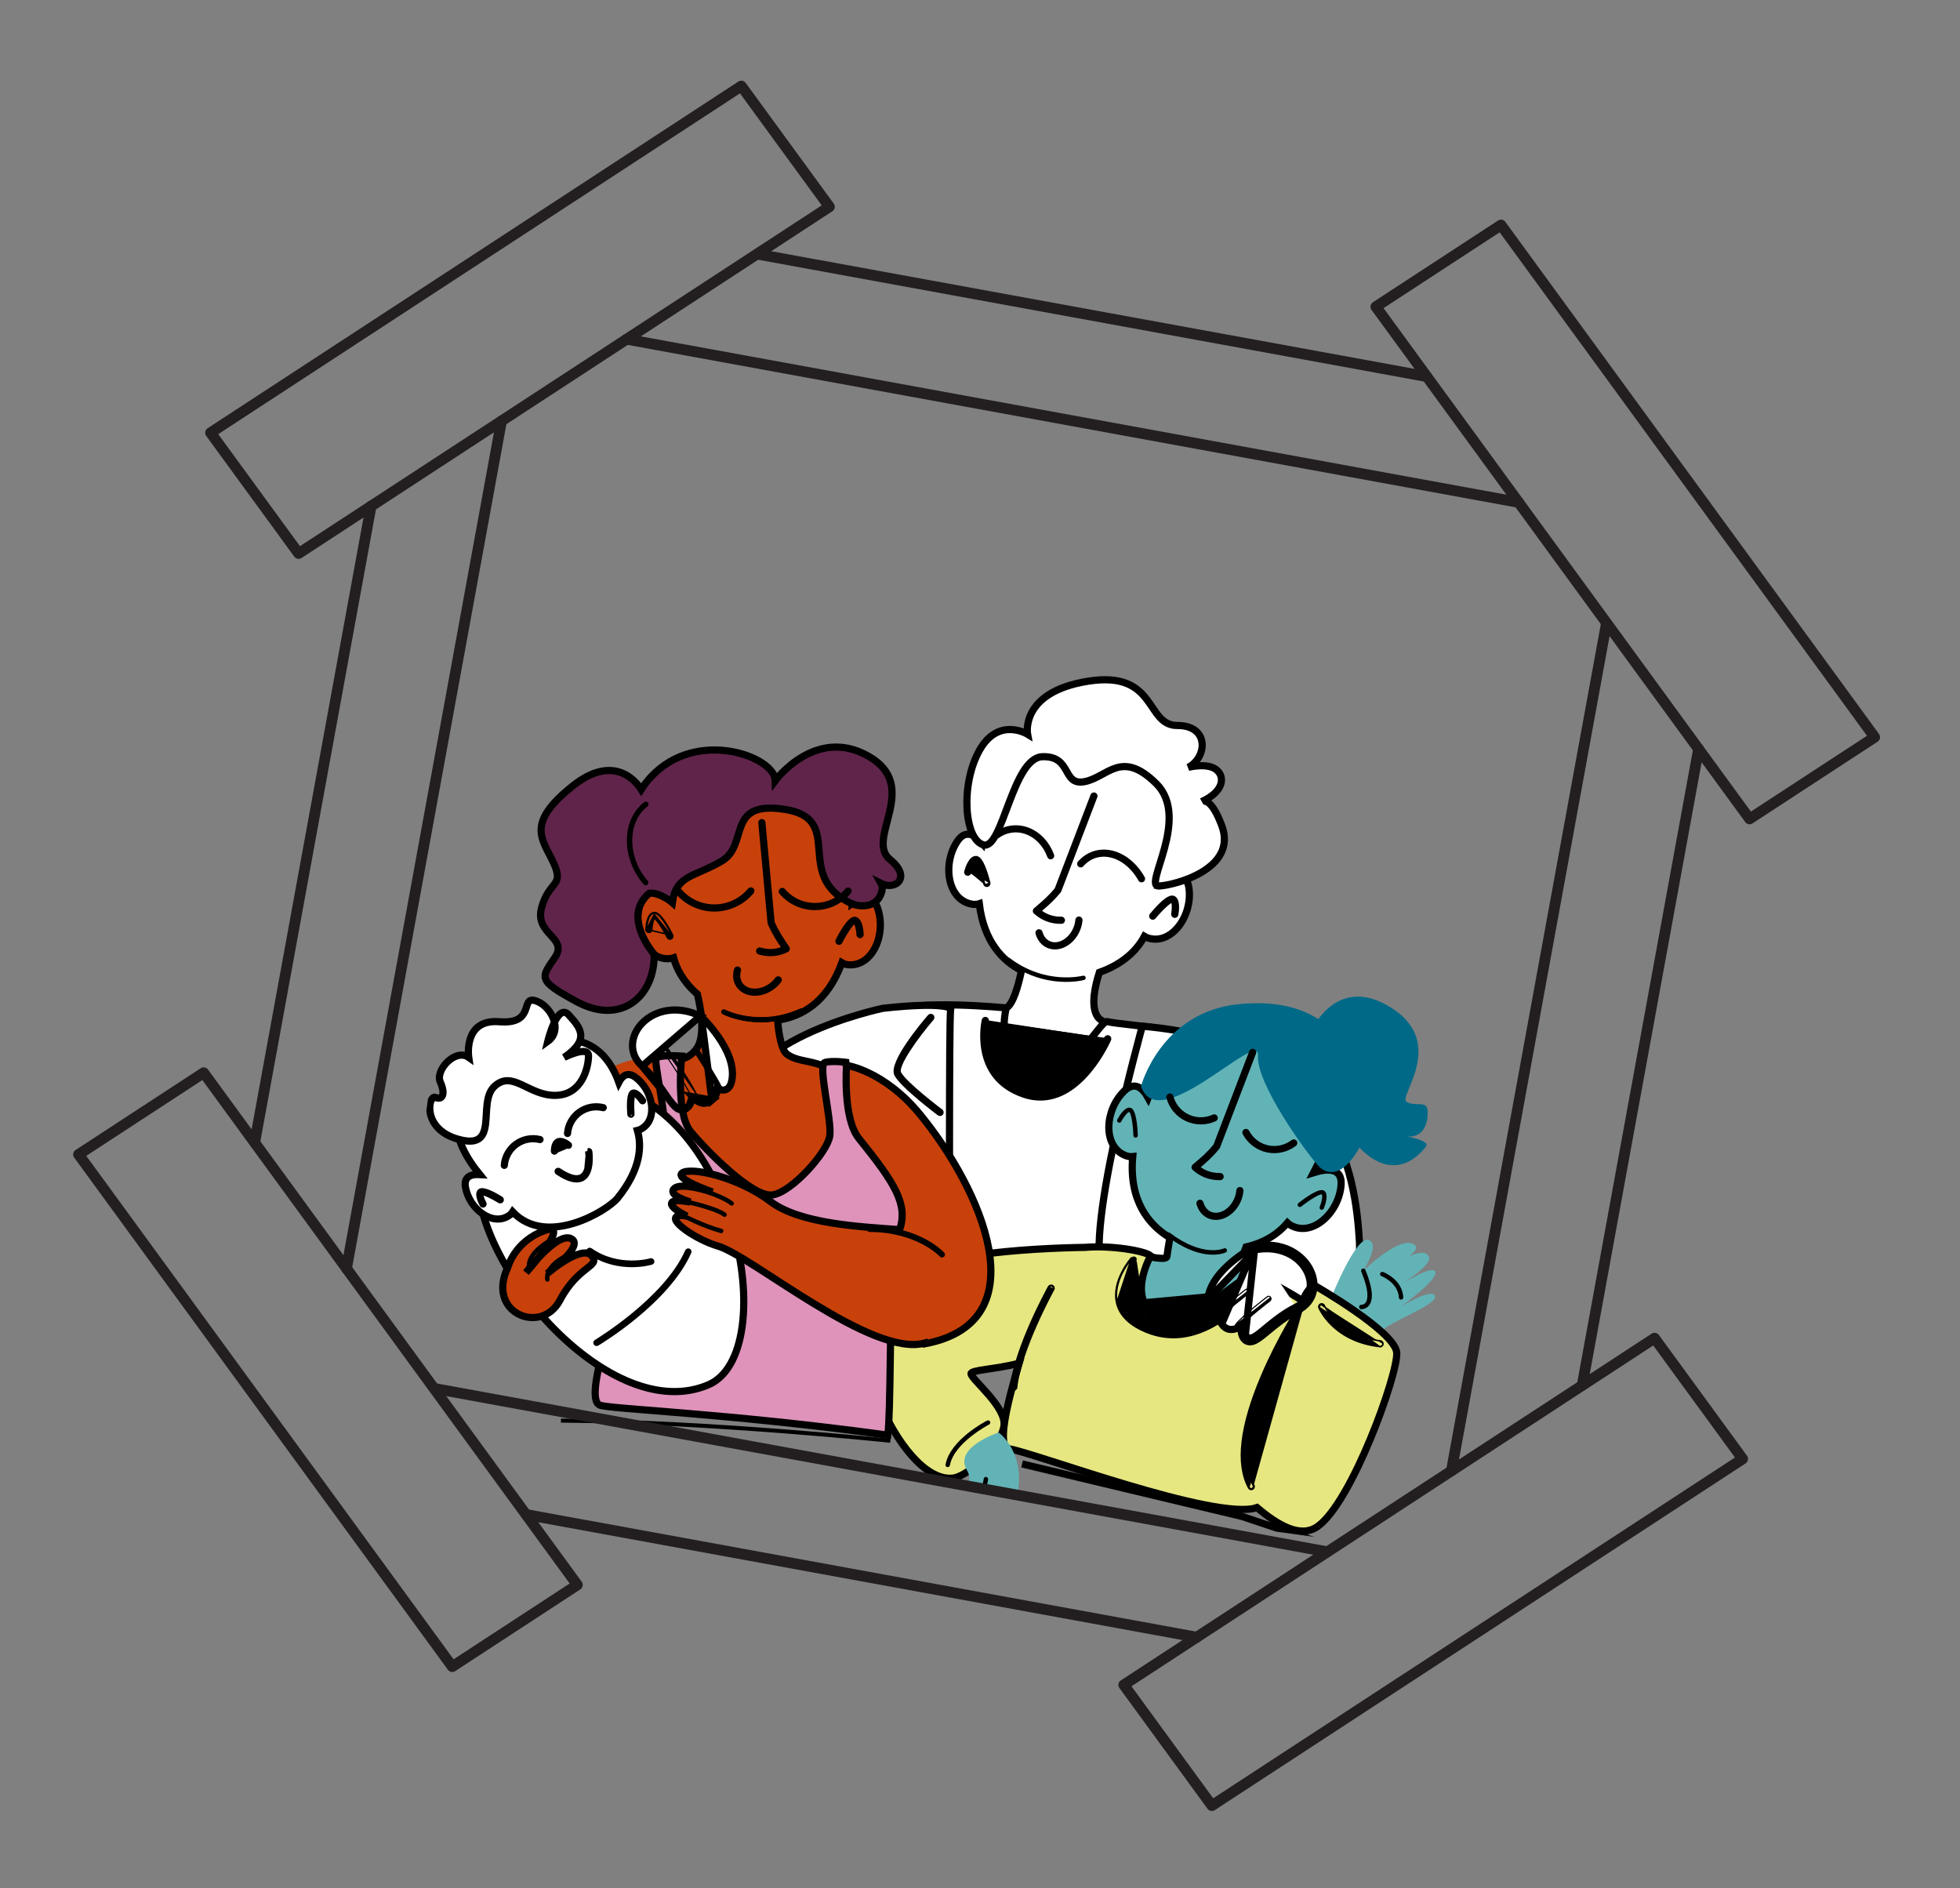 <svg width="273" height="263" viewBox="0 0 273 263" fill="none" xmlns="http://www.w3.org/2000/svg">
<rect x="0" y="0" width="273" height="263" fill="#808080" stroke="none"/>
<g clip-path="url(#clip0_244_22236)">
<g clip-path="url(#clip1_244_22236)">
<path d="M168.465 149.971C167.334 143.235 154.439 144.248 152.817 141.528C151.945 140.066 152.461 137.497 153.125 135.431C156.583 134.203 158.422 132.228 159.394 130.412C159.559 130.513 159.748 130.598 159.967 130.661C163.336 131.639 166.188 127.33 165.587 123.579C165.205 121.19 163.028 121.95 161.497 122.817C162.9 117.696 164.752 108.352 159.962 107.222C159.962 107.222 146.547 100.142 140.729 106.335C139.174 107.989 137.62 112.676 136.818 117.438C135.83 116.291 134.521 115.473 133.384 117.111C131.219 120.233 131.925 125.352 135.385 125.929C135.772 125.994 136.106 125.963 136.4 125.865C137.026 131.048 139.574 133.794 142.278 135.181C141.799 137.452 141.086 139.881 140.163 140.378C138.347 141.357 129.677 140.004 126.641 141.329C123.604 142.653 121.498 160.547 127.287 162.01C131.956 163.19 148.721 168.429 151.384 164.962C154.047 161.494 169.596 156.707 168.465 149.971Z" fill="white" stroke="black"/>
<path d="M140.164 140.379C140.164 140.379 138.39 146.523 143.506 149.005C148.623 151.488 153.194 142.046 154.199 142.282C156.824 142.9 169.427 143.33 168.946 146.651C168.466 149.972 167.776 187.118 163.05 189.354C158.323 191.59 127.04 185.306 121.296 185.897C115.551 186.488 119.833 144.246 124.359 140.984C126.989 139.087 140.164 140.379 140.164 140.379Z" fill="white" stroke="black"/>
<path d="M122.887 140.45L122.927 140.441L122.935 140.441L123.019 140.431C123.094 140.422 123.203 140.409 123.343 140.394C123.622 140.363 124.022 140.32 124.5 140.275C125.458 140.185 126.73 140.084 127.99 140.039C129.258 139.995 130.487 140.008 131.372 140.139C131.821 140.206 132.134 140.296 132.313 140.393C132.368 140.423 132.398 140.447 132.413 140.461C132.379 140.747 132.355 141.472 132.335 142.48C132.315 143.541 132.3 144.956 132.288 146.608C132.265 149.912 132.256 154.169 132.252 158.438C132.25 160.321 132.249 162.206 132.248 164.011C132.245 170.403 132.242 175.806 132.202 176.677C132.203 176.662 132.21 176.691 132.138 176.767C132.065 176.845 131.937 176.942 131.735 177.05C131.333 177.266 130.732 177.478 129.968 177.674C128.445 178.065 126.382 178.37 124.234 178.563C122.088 178.757 119.878 178.838 118.068 178.787C117.162 178.762 116.365 178.704 115.73 178.613C115.075 178.519 114.658 178.398 114.462 178.282C114.234 178.148 113.901 177.871 113.478 177.435C113.062 177.006 112.58 176.446 112.055 175.77C111.005 174.418 109.792 172.621 108.593 170.519C106.192 166.312 103.863 160.922 102.976 155.494C102.558 152.935 103.52 150.73 105.273 148.826C107.035 146.913 109.572 145.336 112.204 144.083C114.83 142.833 117.517 141.921 119.552 141.321C120.568 141.021 121.419 140.799 122.015 140.653C122.313 140.58 122.547 140.526 122.707 140.49C122.786 140.472 122.847 140.459 122.887 140.45Z" fill="white" stroke="black"/>
<path d="M158.841 143.901C158.953 143.487 159.043 143.157 159.107 142.925C172.75 144.084 180.126 149.246 184.184 155.205C188.302 161.253 189.062 168.2 189.347 172.883C189.578 176.669 187.984 180.432 186.063 183.201C185.105 184.582 184.079 185.694 183.188 186.423C182.742 186.788 182.343 187.046 182.014 187.196C181.668 187.353 181.475 187.358 181.399 187.338C179.608 186.859 173.586 185.18 167.557 183.196C164.542 182.204 161.533 181.138 159.052 180.111C157.812 179.597 156.71 179.095 155.808 178.62C154.9 178.141 154.224 177.703 153.813 177.323C153.671 177.19 153.525 176.955 153.403 176.578C153.282 176.205 153.195 175.728 153.143 175.151C153.04 173.997 153.085 172.507 153.244 170.785C153.563 167.346 154.33 163.062 155.216 158.869C156.102 154.679 157.102 150.593 157.881 147.554C158.271 146.035 158.605 144.778 158.841 143.901Z" fill="white" stroke="black"/>
<path d="M135.091 121.555C135.047 121.719 134.873 121.813 134.713 121.769C134.549 121.724 134.453 121.555 134.498 121.391C134.634 120.899 135.143 119.304 136.009 119.415L136.013 119.415C136.775 119.52 137.427 121.68 137.749 122.96M135.091 121.555L135.188 121.582M135.091 121.555L135.188 121.581C135.188 121.581 135.188 121.581 135.188 121.582M135.091 121.555C135.313 120.757 135.728 119.999 135.918 120.022C136.191 120.139 136.768 121.582 137.152 123.109M135.188 121.582C135.128 121.8 134.899 121.923 134.687 121.866L134.687 121.866C134.47 121.806 134.342 121.582 134.402 121.364L134.402 121.364C134.471 121.116 134.634 120.585 134.893 120.128C135.022 119.899 135.178 119.683 135.363 119.531C135.55 119.377 135.771 119.283 136.022 119.315L136.023 119.315L136.023 119.315L136.023 119.315L136.023 119.315L136.023 119.315L136.023 119.315L136.023 119.315L136.023 119.315L136.023 119.315L136.023 119.315L136.023 119.315L136.023 119.315L136.023 119.315L136.023 119.315L136.023 119.315L136.023 119.315L136.023 119.315L136.023 119.315L136.023 119.315L136.023 119.315L136.023 119.315L136.023 119.315L136.023 119.315L136.023 119.315L136.023 119.315L136.023 119.315L136.023 119.315L136.023 119.315L136.023 119.315L136.023 119.315L136.023 119.315L136.023 119.315L136.023 119.315L136.023 119.315L136.023 119.315L136.023 119.316L136.023 119.316L136.023 119.316L136.023 119.316L136.023 119.316L136.023 119.316L136.023 119.316L136.023 119.316L136.023 119.316L136.023 119.316L136.023 119.316L136.023 119.316L136.023 119.316L136.023 119.316L136.023 119.316L136.023 119.316L136.023 119.316L136.023 119.316L136.023 119.316L136.023 119.316L136.023 119.316L136.023 119.316L136.023 119.316L136.023 119.316L136.023 119.316L136.023 119.316L136.023 119.316L136.023 119.316L136.023 119.316L136.023 119.316L136.023 119.316L136.023 119.316L136.023 119.316L136.023 119.316L136.023 119.316L136.023 119.316L136.023 119.316L136.023 119.316L136.023 119.316L136.023 119.316L136.023 119.316L136.024 119.316L136.024 119.316L136.024 119.316L136.024 119.316L136.024 119.316L136.024 119.316L136.024 119.316L136.024 119.316L136.024 119.316L136.024 119.316L136.024 119.316L136.024 119.316L136.024 119.316L136.024 119.316L136.024 119.316L136.024 119.316L136.024 119.316L136.024 119.316L136.024 119.316L136.024 119.316L136.024 119.316L136.024 119.316L136.024 119.316L136.024 119.316L136.024 119.316L136.024 119.316L136.024 119.316L136.024 119.316L136.024 119.316L136.024 119.316L136.024 119.316L136.024 119.316L136.024 119.316L136.024 119.316L136.024 119.316L136.024 119.316L136.024 119.316L136.024 119.316L136.024 119.316L136.024 119.316L136.024 119.316L136.024 119.316L136.024 119.316L136.024 119.316L136.024 119.316L136.024 119.316L136.024 119.316L136.024 119.316L136.024 119.316L136.024 119.316L136.024 119.316L136.024 119.316L136.024 119.316L136.024 119.316L136.024 119.316L136.024 119.316L136.024 119.316L136.024 119.316L136.024 119.316L136.024 119.316L136.024 119.316L136.024 119.316L136.024 119.316L136.024 119.316L136.024 119.316L136.024 119.316L136.024 119.316L136.024 119.316L136.024 119.316L136.024 119.316L136.024 119.316L136.024 119.316L136.024 119.316L136.024 119.316L136.024 119.316L136.024 119.316L136.024 119.316L136.024 119.316L136.024 119.316L136.024 119.316L136.024 119.316L136.024 119.316L136.024 119.316L136.024 119.316L136.024 119.316L136.024 119.316L136.024 119.316L136.024 119.316L136.024 119.316L136.024 119.316L136.024 119.316L136.024 119.316L136.024 119.316L136.024 119.316L136.024 119.316L136.024 119.316L136.024 119.316L136.024 119.316L136.024 119.316L136.024 119.316L136.024 119.316L136.024 119.316L136.024 119.316L136.024 119.316L136.024 119.316L136.024 119.316L136.024 119.316L136.024 119.316L136.024 119.316L136.024 119.316L136.024 119.316L136.024 119.316L136.024 119.316L136.024 119.316L136.024 119.316L136.024 119.316L136.024 119.316L136.024 119.316L136.024 119.316L136.024 119.316L136.024 119.316L136.024 119.316L136.024 119.316L136.024 119.316L136.024 119.316L136.024 119.316L136.024 119.316L136.024 119.316L136.024 119.316L136.024 119.316L136.024 119.316L136.024 119.316L136.024 119.316L136.024 119.316L136.024 119.316L136.024 119.316L136.024 119.316L136.024 119.316L136.024 119.316L136.024 119.316L136.025 119.316L136.025 119.316L136.025 119.316L136.025 119.316L136.025 119.316L136.025 119.316L136.025 119.316L136.025 119.316L136.025 119.316L136.025 119.316L136.025 119.316L136.025 119.316L136.025 119.316L136.025 119.316L136.025 119.316L136.025 119.316L136.025 119.316L136.025 119.316L136.025 119.316L136.025 119.316L136.025 119.316L136.025 119.316L136.025 119.316L136.025 119.316L136.025 119.316L136.025 119.316L136.025 119.316L136.025 119.316L136.025 119.316L136.025 119.316L136.025 119.316L136.025 119.316L136.025 119.316L136.025 119.316L136.025 119.316L136.025 119.316L136.025 119.316L136.025 119.316L136.025 119.316L136.025 119.316L136.025 119.316L136.025 119.316L136.025 119.316L136.025 119.316L136.025 119.316L136.025 119.316L136.025 119.316L136.025 119.316L136.025 119.316L136.025 119.316L136.025 119.316L136.025 119.316L136.025 119.316L136.025 119.316L136.025 119.316L136.025 119.316L136.025 119.316L136.025 119.316L136.025 119.316L136.025 119.316L136.025 119.316L136.025 119.316L136.025 119.316L136.025 119.316L136.025 119.316L136.025 119.316L136.025 119.316L136.025 119.316L136.025 119.316L136.025 119.316L136.025 119.316L136.025 119.316L136.025 119.316L136.025 119.316L136.025 119.316L136.025 119.316L136.025 119.316L136.025 119.316L136.025 119.316L136.025 119.316L136.025 119.316L136.025 119.316L136.025 119.316L136.025 119.316L136.025 119.316L136.025 119.316L136.025 119.316L136.025 119.316L136.025 119.316L136.025 119.316L136.025 119.316L136.025 119.316L136.025 119.316L136.025 119.316L136.025 119.316L136.025 119.316L136.025 119.316L136.025 119.316L136.025 119.316L136.025 119.316L136.025 119.316L136.025 119.316L136.025 119.316L136.025 119.316L136.025 119.316L136.025 119.316L136.025 119.316L136.025 119.316L136.025 119.316L136.025 119.316L136.025 119.316L136.025 119.316L136.025 119.316L136.025 119.316L136.025 119.316L136.025 119.316L136.025 119.316L136.025 119.316L136.025 119.316L136.025 119.316L136.025 119.316L136.025 119.316L136.025 119.316L136.025 119.316L136.025 119.316L136.025 119.316L136.025 119.316L136.025 119.316L136.025 119.316L136.025 119.316L136.025 119.316L136.025 119.316L136.025 119.316L136.025 119.316L136.025 119.316L136.025 119.316L136.025 119.316L136.026 119.316L136.026 119.316L136.026 119.316L136.026 119.316L136.026 119.316L136.026 119.316L136.026 119.316L136.026 119.316L136.026 119.316L136.026 119.316L136.026 119.316L136.026 119.316L136.026 119.316L136.026 119.316L136.026 119.316L136.026 119.316L136.026 119.316L136.026 119.316L136.026 119.316L136.026 119.316L136.026 119.316L136.026 119.316L136.026 119.316L136.026 119.316L136.026 119.316L136.026 119.316L136.026 119.316L136.026 119.316L136.026 119.316L136.026 119.316L136.026 119.316L136.026 119.316L136.026 119.316L136.026 119.316L136.026 119.316L136.026 119.316L136.026 119.316L136.026 119.316L136.026 119.316L136.026 119.316L136.026 119.316L136.026 119.316L136.026 119.316L136.026 119.316L136.026 119.316L136.026 119.316L136.026 119.316L136.026 119.316L136.026 119.316L136.026 119.316L136.026 119.316L136.026 119.316L136.026 119.316L136.026 119.316L136.026 119.316L136.026 119.316L136.026 119.316L136.026 119.316L136.026 119.316L136.026 119.316L136.026 119.316L136.026 119.316L136.026 119.316L136.026 119.316L136.026 119.316L136.026 119.316L136.026 119.316L136.026 119.316L136.026 119.316L136.026 119.316L136.026 119.316L136.026 119.316L136.026 119.316L136.026 119.316L136.026 119.316L136.026 119.316L136.026 119.316L136.026 119.316L136.026 119.316L136.026 119.316L136.026 119.316L136.026 119.316L136.026 119.316L136.026 119.316L136.026 119.316L136.026 119.316L136.026 119.316L136.026 119.316L136.026 119.316L136.026 119.316L136.026 119.316L136.026 119.316L136.026 119.316L136.026 119.316L136.026 119.316L136.026 119.316L136.026 119.316L136.026 119.316L136.026 119.316L136.026 119.316L136.026 119.316L136.026 119.316L136.026 119.316L136.026 119.316L136.026 119.316L136.026 119.316L136.026 119.316L136.026 119.316L136.026 119.316L136.026 119.316L136.026 119.316L136.026 119.316L136.026 119.316L136.026 119.316L136.026 119.316L136.026 119.316L136.026 119.316L136.026 119.316L136.026 119.316L136.026 119.316L136.026 119.316L136.026 119.316L136.026 119.316L136.026 119.316L136.026 119.316L136.026 119.316L136.026 119.316L136.026 119.316L136.026 119.316L136.026 119.316L136.026 119.316L136.026 119.316L136.026 119.316L136.026 119.316L136.026 119.316L136.026 119.316L136.026 119.316L136.026 119.316L136.026 119.316L136.026 119.316L136.026 119.316L136.026 119.316L136.026 119.316L136.026 119.316L136.027 119.316L136.027 119.316L136.027 119.316L136.027 119.316L136.027 119.316L136.027 119.316L136.027 119.316L136.027 119.316L136.027 119.316L136.027 119.316L136.027 119.316L136.027 119.316L136.027 119.316L136.027 119.316L136.027 119.316L136.027 119.316L136.027 119.316C136.259 119.348 136.464 119.532 136.641 119.774C136.821 120.02 136.988 120.348 137.138 120.708C137.44 121.428 137.685 122.294 137.846 122.936M135.188 121.582C135.296 121.189 135.453 120.807 135.604 120.528C135.68 120.388 135.753 120.277 135.816 120.205C135.847 120.168 135.873 120.144 135.893 120.131C135.895 120.13 135.897 120.129 135.899 120.127C135.912 120.139 135.931 120.158 135.955 120.188C135.993 120.236 136.037 120.302 136.085 120.388C136.18 120.558 136.288 120.793 136.401 121.074C136.625 121.635 136.864 122.374 137.055 123.134M137.846 122.936C137.846 122.936 137.846 122.935 137.846 122.935L137.749 122.96M137.846 122.936L137.749 122.96M137.846 122.936C137.901 123.154 137.768 123.375 137.55 123.43L137.549 123.43C137.498 123.443 137.446 123.445 137.395 123.438C137.235 123.417 137.097 123.3 137.055 123.134M137.749 122.96C137.79 123.124 137.69 123.292 137.525 123.333C137.486 123.343 137.447 123.345 137.409 123.339C137.288 123.323 137.183 123.235 137.152 123.109M137.055 123.134C137.055 123.134 137.055 123.134 137.055 123.134L137.152 123.109M137.055 123.134C137.055 123.134 137.055 123.134 137.055 123.133L137.152 123.109" fill="black" stroke="black" stroke-width="0.2"/>
<path d="M146.705 136.634C144.83 136.376 142.543 135.655 140.267 133.922C140.132 133.819 140.106 133.626 140.209 133.491C140.311 133.355 140.504 133.329 140.64 133.432C145.624 137.227 150.785 135.908 150.837 135.895C150.999 135.851 151.169 135.949 151.213 136.113C151.257 136.276 151.159 136.446 150.995 136.489C150.87 136.523 149.133 136.967 146.705 136.634Z" fill="black"/>
<path d="M160.3 127.906L160.301 127.906C160.361 127.956 160.432 127.986 160.506 127.996C160.64 128.014 160.781 127.965 160.874 127.853L160.874 127.853C161.375 127.25 161.91 126.688 162.354 126.278C162.576 126.073 162.774 125.908 162.932 125.795C163.011 125.739 163.078 125.697 163.132 125.67C163.167 125.653 163.191 125.644 163.207 125.64C163.209 125.642 163.211 125.645 163.214 125.649C163.227 125.67 163.241 125.702 163.254 125.749C163.28 125.841 163.299 125.972 163.308 126.131C163.325 126.449 163.301 126.86 163.229 127.261L163.229 127.261C163.19 127.481 163.335 127.692 163.555 127.733C163.784 127.788 163.992 127.62 164.032 127.406L164.032 127.406C164.077 127.153 164.159 126.603 164.124 126.078C164.107 125.817 164.059 125.554 163.959 125.337C163.858 125.118 163.699 124.938 163.459 124.858C163.234 124.78 162.969 124.854 162.704 124.995C162.434 125.138 162.142 125.362 161.85 125.622C161.267 126.142 160.671 126.822 160.247 127.331L160.247 127.331C160.104 127.505 160.127 127.761 160.3 127.906Z" fill="black" stroke="black" stroke-width="0.2"/>
<path d="M143.126 102.259C143.126 102.259 142.017 96.362 151.61 94.867C161.204 93.372 159.51 101.057 163.987 101.044C168.465 101.031 168.175 105.482 165.508 106.875C165.508 106.875 168.186 106.176 169.445 107.222C170.678 108.246 170.399 110.256 167.43 111.623C167.43 111.623 168.622 110.8 170.183 115.019C172.402 121.013 163.655 123.295 161.408 123.403C159.16 123.51 165.904 113.93 161.037 109.127C156.17 104.323 154.3 108.228 151.09 108.861C147.881 109.494 149.373 105.251 145.19 105.392C141.006 105.532 139.661 118.415 136.98 117.67C134.298 116.925 133.759 109.268 136.416 104.517C139.072 99.766 143.126 102.259 143.126 102.259Z" fill="white" stroke="black"/>
<path d="M186.799 164.925C186.922 162.509 184.635 162.799 182.957 163.328C185.395 158.612 189.15 149.857 184.701 147.756C184.563 148.05 172.822 138.536 166.073 142.886C164.166 144.115 161.681 148.391 159.92 152.901C159.192 151.588 158.088 150.542 156.647 151.898C153.879 154.5 153.505 159.654 156.769 160.939C157.134 161.082 157.467 161.122 157.775 161.087C157.221 167.266 160.04 170.643 162.948 172.376C162.735 173.565 162.594 174.585 162.537 175C162.37 176.22 153.283 172.64 150.773 175.09C148.263 177.54 155.303 188.038 159.12 189.754C164.304 192.085 178.632 187.756 178.734 182.492C178.836 177.227 174.269 179.309 173.024 175.509C172.962 175.318 173.199 174.591 173.558 173.673C176.371 173.021 178.172 171.679 179.32 170.319C179.46 170.453 179.627 170.575 179.828 170.683C182.919 172.34 186.606 168.719 186.799 164.925Z" fill="#62B3B6" stroke="black"/>
<path d="M158.131 158.451C157.986 158.431 157.872 158.309 157.867 158.157C157.809 156.583 157.545 155.052 157.302 154.88C157.138 154.811 156.55 155.486 156.176 156.208C156.098 156.358 155.913 156.419 155.761 156.339C155.61 156.261 155.552 156.075 155.63 155.924C155.864 155.472 156.694 154.02 157.518 154.305C158.244 154.56 158.433 156.814 158.481 158.135C158.487 158.305 158.355 158.448 158.185 158.453C158.166 158.455 158.149 158.453 158.131 158.451Z" fill="black"/>
<path d="M167.996 174.685C166.629 174.497 164.791 173.862 162.569 172.199C162.433 172.097 162.405 171.904 162.507 171.768C162.609 171.632 162.803 171.606 162.937 171.706C167.588 175.189 170.433 173.889 170.462 173.875C170.615 173.801 170.797 173.865 170.872 174.017C170.946 174.17 170.884 174.352 170.732 174.427C170.662 174.462 169.692 174.918 167.996 174.685Z" fill="black"/>
<path d="M195.994 158.29C198.6 158.492 198.94 155.89 198.835 154.613C198.718 153.199 197.027 154.209 195.892 153.432C194.757 152.655 201.871 144.938 193.231 140.025C187.844 136.962 184.667 140.463 183.635 141.941C181.049 140.283 177.556 139.397 172.713 139.837C161.684 140.84 158.928 151.284 158.928 151.284C161.281 158.483 175.484 143.137 175.22 147.022C174.955 150.907 181.927 160.532 183.64 162.384C184.742 163.575 186.929 164.159 189.355 159.834C191.977 162.646 195.558 163.576 198.602 159.704C199.138 159.021 197.203 158.526 195.994 158.29Z" fill="#006987"/>
<path d="M172.699 165.82C172.635 166.586 172.344 167.35 171.877 167.981C171.41 168.612 170.795 169.072 170.139 169.281C169.482 169.49 168.824 169.436 168.277 169.127C167.73 168.819 167.328 168.275 167.14 167.59" stroke="black" stroke-miterlimit="10" stroke-linecap="round"/>
<path d="M181.005 168.109C180.928 168.099 180.856 168.06 180.805 167.995C180.7 167.861 180.722 167.668 180.856 167.563C181.894 166.745 183.731 165.433 184.399 165.819C185.152 166.26 184.58 167.834 184.388 168.306C184.323 168.463 184.142 168.538 183.987 168.474C183.829 168.41 183.754 168.23 183.818 168.073C184.131 167.306 184.264 166.453 184.088 166.35C183.825 166.279 182.474 167.071 181.237 168.046C181.168 168.1 181.085 168.12 181.005 168.109Z" fill="black"/>
<path d="M169.12 155.7C168.53 155.97 167.888 156.109 167.239 156.106C166.59 156.103 165.949 155.959 165.362 155.682C164.774 155.406 164.254 155.005 163.838 154.507C163.421 154.009 163.119 153.426 162.951 152.799" stroke="black" stroke-linecap="round" stroke-linejoin="round"/>
<path d="M174.474 146.569L169.458 159.676C169.048 160.177 168.613 160.647 168.157 161.082C168.157 161.082 167.651 161.574 166.463 162.573C166.919 162.987 167.433 163.309 167.99 163.53C168.605 163.773 169.264 163.888 169.945 163.871" stroke="black" stroke-linecap="round" stroke-linejoin="round"/>
<path d="M180.199 159.188C179.684 159.583 179.088 159.861 178.455 160.002C177.821 160.143 177.164 160.144 176.53 160.005C175.896 159.866 175.3 159.59 174.784 159.197C174.267 158.804 173.843 158.303 173.54 157.729" stroke="black" stroke-linecap="round" stroke-linejoin="round"/>
<path d="M185.466 180.634C185.466 180.634 188.837 172.173 190.582 172.686C192.327 173.199 189.89 176.983 189.89 176.983C189.89 176.983 195.47 171.578 197.168 173.51C197.99 174.446 192.528 177.45 192.528 177.45C192.528 177.45 197.866 173.022 199.013 174.992C199.696 176.164 194.746 179.134 194.746 179.134C194.746 179.134 199.51 176.032 199.928 177.126C200.347 178.22 195.125 181.988 195.125 181.988C195.125 181.988 199.478 179.29 199.873 180.516C200.268 181.742 193.227 184.2 192.466 185.425C191.706 186.65 185.55 184.388 185.466 180.634Z" fill="#62B3B6"/>
<path d="M189.568 182.338C189.41 182.316 189.293 182.175 189.304 182.013C189.315 181.845 189.459 181.717 189.627 181.726C189.648 181.726 189.997 181.732 190.231 181.397C190.499 181.013 190.775 179.943 189.606 177.1C189.542 176.943 189.617 176.763 189.774 176.699C189.93 176.635 190.111 176.709 190.176 176.867C191.158 179.256 191.342 180.904 190.724 181.766C190.284 182.378 189.619 182.342 189.591 182.34C189.583 182.34 189.576 182.339 189.568 182.338Z" fill="black"/>
<path d="M195.106 181.005C194.963 180.985 194.85 180.866 194.841 180.717C194.723 178.617 192.444 177.746 192.421 177.738C192.262 177.678 192.18 177.502 192.239 177.342C192.298 177.184 192.475 177.102 192.634 177.161C192.743 177.201 195.315 178.175 195.456 180.683C195.466 180.853 195.336 180.998 195.166 181.008C195.146 181.008 195.126 181.007 195.106 181.005Z" fill="black"/>
<path d="M194.543 188.401C194.337 185.472 183.174 179.08 183.174 179.08C182.604 179.047 182.001 179.878 181.41 181.166C179.222 179.717 176.517 178.436 175.429 177.599C173.463 176.087 165.991 186.032 161.366 183.534C156.741 181.036 160.275 174.897 160.275 174.897C159.402 174.196 154.751 173.419 151.117 173.729C143.978 173.837 127.117 174.623 121.755 179.543C116.261 184.584 125.091 206.497 132.629 205.877C134.914 205.689 139.477 201.228 139.84 198.587C140.203 195.946 135.339 192.173 135.248 191.332C135.189 190.796 138.596 190.735 141.948 189.865C140.13 195.893 138.868 201.558 140.539 201.788C143.884 202.247 169.44 211.936 175.081 209.966C177.911 212.369 181.073 214.256 183.45 212.65C188.261 209.397 194.748 191.33 194.543 188.401Z" fill="#E6E780" stroke="black"/>
<path d="M139.091 199.518C139.091 199.518 143.253 202.367 141.492 209.163C139.731 215.96 133.755 215.76 132.879 214.605C132.003 213.449 136.807 211.625 136.807 211.625C136.807 211.625 131.596 213.394 131.532 212.35C131.469 211.306 135.867 209.426 135.867 209.426C135.867 209.426 131.062 211.25 130.851 209.772C130.64 208.294 136.497 207.856 134.652 204.705C132.808 201.554 139.091 199.518 139.091 199.518Z" fill="#62B3B6"/>
<path d="M173.832 179.712C173.77 179.795 167.553 187.94 160.009 184.908C157.859 184.046 156.587 182.841 156.228 181.327L173.832 179.712ZM173.832 179.712C173.934 179.576 174.127 179.55 174.263 179.651C174.399 179.753 174.426 179.945 174.324 180.082M173.832 179.712L174.324 180.082M174.324 180.082C174.266 180.16 168.997 187.052 162.136 186.11C161.368 186.005 160.582 185.802 159.78 185.48M174.324 180.082L159.743 185.573M155.531 181.489L155.531 181.489C155.16 179.923 155.66 178.362 156.259 177.186C156.858 176.008 157.562 175.2 157.623 175.132L155.531 181.489ZM155.531 181.489C155.949 183.255 157.379 184.625 159.743 185.573M155.531 181.489L158.233 175.672M158.233 175.672L158.233 175.672L158.233 175.672L158.233 175.672L158.158 175.606C158.271 175.478 158.259 175.284 158.132 175.172C158.004 175.06 157.81 175.071 157.698 175.198C157.583 175.328 154.903 178.401 155.628 181.466C156.036 183.188 157.432 184.538 159.78 185.48M158.233 175.672L158.233 175.672L158.232 175.673L158.231 175.675L158.224 175.682L158.202 175.709C158.182 175.732 158.154 175.766 158.119 175.81C158.049 175.897 157.95 176.024 157.835 176.183C157.604 176.503 157.305 176.955 157.027 177.491C156.47 178.566 156.006 179.962 156.325 181.303L156.325 181.303C156.673 182.773 157.911 183.959 160.046 184.816L160.047 184.816C163.775 186.314 167.18 185.054 169.671 183.395C172.162 181.736 173.724 179.689 173.751 179.652L173.752 179.652C173.888 179.471 174.144 179.438 174.322 179.57L174.323 179.571C174.503 179.706 174.539 179.961 174.404 180.142L174.404 180.142C174.372 180.185 173.033 181.936 170.84 183.559C168.649 185.181 165.59 186.685 162.122 186.209C161.347 186.103 160.552 185.898 159.743 185.573M158.233 175.672L159.743 185.573M159.78 185.48L159.743 185.573M159.78 185.48L159.743 185.573C159.743 185.573 159.743 185.573 159.743 185.573" fill="black" stroke="black" stroke-width="0.2"/>
<path d="M173.924 207.238L173.924 207.238C173.013 205.57 172.717 203.414 173.022 200.799C173.327 198.183 174.234 195.101 175.738 191.57C177.96 186.355 180.737 182.032 180.766 181.987L180.766 181.987C180.889 181.798 181.141 181.744 181.329 181.866L181.329 181.866C181.518 181.988 181.574 182.24 181.451 182.429M173.924 207.238L181.367 182.375M173.924 207.238C173.989 207.356 174.103 207.43 174.227 207.447C174.31 207.458 174.398 207.444 174.477 207.401M173.924 207.238L174.012 207.19C174.061 207.279 174.147 207.335 174.24 207.348C174.303 207.356 174.37 207.345 174.429 207.313M181.451 182.429C181.451 182.429 181.451 182.429 181.451 182.429L181.367 182.375M181.451 182.429C181.451 182.429 181.451 182.429 181.451 182.429L181.367 182.375M181.451 182.429C181.395 182.516 178.676 186.771 176.48 191.936C175.381 194.52 174.415 197.327 173.978 199.952C173.54 202.579 173.635 205.008 174.64 206.848C174.748 207.045 174.675 207.293 174.477 207.401M181.367 182.375C181.258 182.545 170.47 199.423 174.552 206.896C174.633 207.044 174.579 207.232 174.429 207.313M174.477 207.401L174.429 207.313M174.477 207.401C174.477 207.401 174.477 207.401 174.477 207.401L174.429 207.313" fill="black" stroke="black" stroke-width="0.2"/>
<path d="M116.239 149.235C113.418 147.498 111.28 148.05 109.618 146.826C108.861 146.267 108.489 144.188 108.307 142.091C111.562 141.613 115.259 139.642 117.252 134.086C117.516 134.247 117.836 134.352 118.227 134.375C121.729 134.582 123.556 129.748 122.139 126.223C121.395 124.373 119.937 124.88 118.719 125.778C118.996 120.957 118.523 116.041 117.376 114.083C113.08 106.751 98.427 110.67 98.427 110.67C93.506 110.705 93.232 120.228 93.461 125.532C92.161 124.346 90.208 123.121 89.304 125.365C87.884 128.889 89.707 133.724 93.209 133.521C93.436 133.508 93.639 133.467 93.822 133.405C94.256 134.99 95.202 136.797 97.14 138.462C97.666 140.678 98.296 144.493 96.928 146.189C94.941 148.655 92.719 146.776 92.653 148.014C92.258 155.412 94.896 164.218 97.047 168.024C99.198 171.831 107.712 170.194 112.5 169.681C118.438 169.044 119.06 150.972 116.239 149.235Z" fill="#C8410A" stroke="black"/>
<path d="M91.389 147.426C91.389 147.426 93.611 158.754 92.798 161.282C91.985 163.809 79.799 160.221 78.951 156.223C78.103 152.226 85.795 146.709 91.389 147.426Z" fill="#C8410A"/>
<path d="M104.576 124.085C103.962 124.823 103.194 125.418 102.326 125.828C101.458 126.238 100.511 126.454 99.551 126.46C98.591 126.467 97.641 126.263 96.768 125.865C95.895 125.466 95.119 124.881 94.495 124.151" stroke="black" stroke-linecap="round" stroke-linejoin="round"/>
<path d="M116.674 131.457L116.674 131.457C116.716 131.478 116.759 131.491 116.803 131.497C116.97 131.52 117.141 131.437 117.222 131.279L117.222 131.278C117.577 130.58 117.974 129.913 118.316 129.415C118.488 129.166 118.644 128.962 118.773 128.817C118.838 128.744 118.894 128.689 118.941 128.65C118.97 128.626 118.992 128.612 119.007 128.604C119.01 128.607 119.013 128.61 119.017 128.614C119.035 128.632 119.056 128.661 119.079 128.704C119.125 128.789 119.172 128.913 119.216 129.066C119.302 129.371 119.369 129.775 119.387 130.179L119.387 130.18C119.398 130.404 119.589 130.58 119.813 130.568C120.037 130.558 120.212 130.368 120.202 130.143L120.202 130.143C120.191 129.889 120.15 129.343 120.004 128.844C119.93 128.595 119.829 128.351 119.687 128.16C119.544 127.968 119.355 127.823 119.11 127.79L119.109 127.79L119.109 127.79L119.109 127.79L119.109 127.79L119.109 127.789L119.109 127.789L119.109 127.789L119.109 127.789L119.109 127.789L119.109 127.789L119.109 127.789L119.109 127.789L119.109 127.789L119.109 127.789L119.109 127.789L119.109 127.789L119.109 127.789L119.109 127.789L119.109 127.789L119.108 127.789L119.108 127.789L119.108 127.789L119.108 127.789L119.108 127.789L119.108 127.789L119.108 127.789L119.108 127.789L119.108 127.789L119.108 127.789L119.108 127.789L119.108 127.789L119.108 127.789L119.108 127.789L119.108 127.789L119.108 127.789L119.108 127.789L119.108 127.789L119.108 127.789L119.107 127.789L119.107 127.789L119.107 127.789L119.107 127.789L119.107 127.789L119.107 127.789L119.107 127.789L119.107 127.789L119.107 127.789L119.107 127.789L119.107 127.789L119.107 127.789L119.107 127.789L119.107 127.789L119.107 127.789L119.107 127.789L119.107 127.789L119.107 127.789L119.107 127.789L119.106 127.789L119.106 127.789L119.106 127.789L119.106 127.789L119.106 127.789L119.106 127.789L119.106 127.789L119.106 127.789L119.106 127.789L119.106 127.789L119.106 127.789L119.106 127.789L119.106 127.789L119.106 127.789L119.106 127.789L119.106 127.789L119.106 127.789L119.106 127.789L119.105 127.789L119.105 127.789L119.105 127.789L119.105 127.789L119.105 127.789L119.105 127.789L119.105 127.789L119.105 127.789L119.105 127.789L119.105 127.789L119.105 127.789L119.105 127.789L119.105 127.789L119.105 127.789L119.105 127.789L119.105 127.789L119.105 127.789L119.105 127.789L119.105 127.789L119.104 127.789L119.104 127.789L119.104 127.789L119.104 127.789L119.104 127.789L119.104 127.789L119.104 127.789L119.104 127.789L119.104 127.789L119.104 127.789L119.104 127.789L119.104 127.789L119.104 127.789L119.104 127.789L119.104 127.789L119.104 127.789L119.104 127.789L119.104 127.789L119.104 127.789L119.103 127.789L119.103 127.789L119.103 127.789L119.103 127.789L119.103 127.789L119.103 127.789L119.103 127.789L119.103 127.789L119.103 127.789L119.103 127.789L119.103 127.789L119.103 127.789L119.103 127.789L119.103 127.789L119.103 127.789L119.103 127.789L119.103 127.789L119.103 127.789L119.103 127.789L119.102 127.789L119.102 127.789L119.102 127.789L119.102 127.789L119.102 127.789L119.102 127.789L119.102 127.789L119.102 127.789L119.102 127.788L119.102 127.788L119.102 127.788L119.102 127.788L119.102 127.788L119.102 127.788L119.102 127.788L119.102 127.788L119.102 127.788L119.102 127.788L119.102 127.788L119.101 127.788L119.101 127.788L119.101 127.788L119.101 127.788L119.101 127.788L119.101 127.788L119.101 127.788L119.101 127.788L119.101 127.788L119.101 127.788L119.101 127.788L119.101 127.788L119.101 127.788L119.101 127.788L119.101 127.788L119.101 127.788L119.101 127.788L119.101 127.788L119.101 127.788L119.1 127.788L119.1 127.788L119.1 127.788L119.1 127.788L119.1 127.788L119.1 127.788L119.1 127.788L119.1 127.788L119.1 127.788L119.1 127.788L119.1 127.788L119.1 127.788L119.1 127.788L119.1 127.788L119.1 127.788L119.1 127.788L119.1 127.788L119.1 127.788L119.1 127.788L119.099 127.788L119.099 127.788L119.099 127.788L119.099 127.788L119.099 127.788L119.099 127.788L119.099 127.788L119.099 127.788L119.099 127.788L119.099 127.788L119.099 127.788L119.099 127.788L119.099 127.788L119.099 127.788L119.099 127.788L119.099 127.788L119.099 127.788L119.099 127.788L119.099 127.788L119.098 127.788L119.098 127.788L119.098 127.788L119.098 127.788L119.098 127.788L119.098 127.788L119.098 127.788L119.098 127.788L119.098 127.788L119.098 127.788L119.098 127.788L119.098 127.788L119.098 127.788L119.098 127.788L119.098 127.788L119.098 127.788L119.098 127.788L119.098 127.788L119.098 127.788L119.097 127.788L119.097 127.788L119.097 127.788L119.097 127.788L119.097 127.788L119.097 127.788L119.097 127.788L119.097 127.788L119.097 127.788L119.097 127.788L119.097 127.788L119.097 127.788L119.097 127.788L119.097 127.788L119.097 127.788L119.097 127.788L119.097 127.788L119.097 127.788L119.097 127.788L119.096 127.788L119.096 127.788L119.096 127.788L119.096 127.788L119.096 127.788L119.096 127.788L119.096 127.788L119.096 127.788L119.096 127.788L119.096 127.788L119.096 127.788L119.096 127.788L119.096 127.788L119.096 127.788L119.096 127.788L119.096 127.788L119.096 127.788L119.096 127.788L119.096 127.788L119.095 127.788L119.095 127.788L119.095 127.788L119.095 127.788L119.095 127.788L119.095 127.788L119.095 127.788L119.095 127.788L119.095 127.788L119.095 127.788L119.095 127.788L119.095 127.788L119.095 127.788L119.095 127.788L119.095 127.787L119.095 127.787L119.095 127.787L119.095 127.787L119.095 127.787L119.094 127.787L119.094 127.787L119.094 127.787L119.094 127.787L119.094 127.787L119.094 127.787L119.094 127.787L119.094 127.787L119.094 127.787L119.094 127.787L119.094 127.787L119.094 127.787L119.094 127.787L119.094 127.787L119.094 127.787L119.094 127.787L119.094 127.787L119.094 127.787L119.094 127.787L119.093 127.787L119.093 127.787L119.093 127.787L119.093 127.787L119.093 127.787L119.093 127.787L119.093 127.787L119.093 127.787L119.093 127.787L119.093 127.787L119.093 127.787L119.093 127.787L119.093 127.787L119.093 127.787L119.093 127.787L119.093 127.787L119.093 127.787L119.093 127.787L119.093 127.787L119.092 127.787L119.092 127.787L119.092 127.787L119.092 127.787L119.092 127.787L119.092 127.787L119.092 127.787L119.092 127.787L119.092 127.787L119.092 127.787L119.092 127.787L119.092 127.787L119.092 127.787L119.092 127.787L119.092 127.787L119.092 127.787L119.092 127.787L119.092 127.787L119.092 127.787L119.091 127.787L119.091 127.787L119.091 127.787L119.091 127.787L119.091 127.787L119.091 127.787L119.091 127.787L119.091 127.787L119.091 127.787L119.091 127.787L119.091 127.787L119.091 127.787L119.091 127.787L119.091 127.787L119.091 127.787L119.091 127.787L119.091 127.787L119.091 127.787L119.091 127.787L119.091 127.787L119.09 127.787L119.09 127.787L119.09 127.787L119.09 127.787L119.09 127.787L119.09 127.787L119.09 127.787L119.09 127.787L119.09 127.787L119.09 127.787L119.09 127.787L119.09 127.787L119.09 127.787L119.09 127.787L119.09 127.787L119.09 127.787L119.09 127.787L119.09 127.787L119.09 127.787L119.089 127.787L119.089 127.787L119.089 127.787L119.089 127.787L119.089 127.787L119.089 127.787L119.089 127.787L119.089 127.787L119.089 127.787L119.089 127.787L119.089 127.787L119.089 127.787L119.089 127.787L119.089 127.787L119.089 127.787L119.089 127.787L119.089 127.787L119.089 127.787L119.089 127.787L119.088 127.787L119.088 127.787L119.088 127.787L119.088 127.787L119.088 127.787L119.088 127.787L119.088 127.787L119.088 127.787L119.088 127.787L119.088 127.787L119.088 127.787L119.088 127.787L119.088 127.787L119.088 127.787L119.088 127.787L119.088 127.787L119.088 127.787L119.088 127.787L119.088 127.787L119.087 127.786L119.087 127.786L119.087 127.786L119.087 127.786L119.087 127.786L119.087 127.786L119.087 127.786L119.087 127.786L119.087 127.786L119.087 127.786L119.087 127.786L119.087 127.786L119.087 127.786L119.087 127.786L119.087 127.786L119.087 127.786L119.087 127.786L119.087 127.786L119.087 127.786L119.086 127.786L119.086 127.786L119.086 127.786L119.086 127.786L119.086 127.786L119.086 127.786L119.086 127.786L119.086 127.786L119.086 127.786L119.086 127.786L119.086 127.786L119.086 127.786L119.086 127.786L119.086 127.786L119.086 127.786L119.086 127.786L119.086 127.786L119.086 127.786L119.086 127.786L119.086 127.786L119.085 127.786L119.085 127.786L119.085 127.786L119.085 127.786L119.085 127.786L119.085 127.786L119.085 127.786L119.085 127.786L119.085 127.786L119.085 127.786L119.085 127.786L119.085 127.786L119.085 127.786L119.085 127.786L119.085 127.786L119.085 127.786L119.085 127.786L119.085 127.786L119.085 127.786L119.084 127.786L119.084 127.786L119.084 127.786L119.084 127.786L119.084 127.786L119.084 127.786L119.084 127.786L119.084 127.786L119.084 127.786L119.084 127.786L119.084 127.786L119.084 127.786L119.084 127.786L119.084 127.786L119.084 127.786L119.084 127.786L119.084 127.786L119.084 127.786L119.084 127.786L119.083 127.786L119.083 127.786L119.083 127.786L119.083 127.786L119.083 127.786L119.083 127.786L119.083 127.786L119.083 127.786L119.083 127.786L119.083 127.786L119.083 127.786L119.083 127.786L119.083 127.786L119.083 127.786L119.083 127.786L119.083 127.786L119.083 127.786L119.083 127.786L119.079 127.785C118.844 127.763 118.603 127.896 118.376 128.092C118.146 128.292 117.91 128.574 117.683 128.892C117.228 129.527 116.795 130.318 116.495 130.909L116.495 130.909C116.394 131.109 116.473 131.354 116.674 131.457Z" fill="black" stroke="black" stroke-width="0.2"/>
<path d="M108.394 136.47C107.942 137.091 107.298 137.594 106.572 137.892C105.845 138.19 105.082 138.265 104.412 138.104C103.742 137.943 103.207 137.555 102.899 137.008C102.59 136.461 102.528 135.788 102.722 135.104" stroke="black" stroke-miterlimit="10" stroke-linecap="round"/>
<path d="M106.115 114.569L107.411 128.543C107.671 129.136 107.963 129.705 108.285 130.247C108.285 130.247 108.64 130.857 109.515 132.14C108.964 132.416 108.382 132.588 107.786 132.651C107.128 132.718 106.462 132.651 105.811 132.452" stroke="black" stroke-linecap="round" stroke-linejoin="round"/>
<path d="M104.166 142.221C102.091 141.936 100.764 141.254 100.659 141.199C100.509 141.12 100.452 140.934 100.53 140.784C100.609 140.633 100.796 140.576 100.946 140.655C100.994 140.679 105.743 143.108 111.435 140.522C111.589 140.451 111.773 140.519 111.843 140.675C111.913 140.83 111.844 141.012 111.69 141.082C108.779 142.404 106.136 142.492 104.166 142.221Z" fill="black" stroke="black" stroke-width="0.1"/>
<path d="M89.972 129.442C89.961 129.673 90.155 129.851 90.357 129.868L90.357 129.868L90.361 129.868C90.585 129.878 90.776 129.704 90.787 129.48L90.787 129.479C90.805 129.073 90.873 128.666 90.959 128.36C91.002 128.207 91.048 128.083 91.093 127.998C91.115 127.955 91.136 127.927 91.152 127.909C91.154 127.907 91.155 127.906 91.157 127.904C91.173 127.912 91.195 127.927 91.225 127.951C91.273 127.989 91.331 128.045 91.396 128.117C91.527 128.262 91.684 128.467 91.856 128.716C92.2 129.214 92.596 129.881 92.95 130.58L92.951 130.58C93.014 130.704 93.131 130.782 93.258 130.799C93.339 130.81 93.422 130.797 93.498 130.76L93.498 130.76L93.499 130.759C93.699 130.657 93.779 130.412 93.678 130.211L93.678 130.211C93.378 129.62 92.949 128.828 92.496 128.192C92.269 127.875 92.034 127.592 91.803 127.392C91.576 127.195 91.334 127.063 91.097 127.086L91.107 127.185M89.972 129.442C89.984 129.185 90.026 128.631 90.177 128.128C90.252 127.876 90.356 127.631 90.503 127.441C90.651 127.25 90.845 127.11 91.098 127.086L91.107 127.185M89.972 129.442C89.972 129.442 89.972 129.442 89.972 129.442L90.072 129.447M89.972 129.442C89.972 129.442 89.972 129.442 89.972 129.442L90.072 129.447M91.107 127.185C91.882 127.11 92.99 129.078 93.589 130.256M91.107 127.185C90.238 127.269 90.095 128.938 90.072 129.447M93.589 130.256L90.072 129.447M93.589 130.256C93.665 130.408 93.605 130.593 93.454 130.67L93.589 130.256Z" fill="black" stroke="black" stroke-width="0.2"/>
<path d="M123.969 119.711C120.43 116.845 128.366 109.551 120.976 105.327C113.587 101.104 107.987 108.719 107.987 108.719C107.925 105.398 97.1 101.324 90.669 108.203C90.143 108.767 89.699 109.357 89.316 109.964C88.633 108.888 85.53 104.855 79.728 109.495C73.1 114.795 75.606 116.898 77.117 120.211C78.629 123.524 76.478 122.607 75.44 126.398C74.401 130.188 79.218 130.539 77.276 133.378C75.333 136.216 74.836 136.525 80.267 139.481C86.623 142.942 91.254 138.61 91.107 132.897C91.107 132.897 86.526 127.662 90.443 124.405C91.786 124.23 93.65 125.69 93.65 125.69C94.18 121.83 96.72 122.179 100.55 119.91C104.381 117.642 100.997 111.381 109.401 112.742C117.805 114.103 110.422 121.887 118.477 125.788C119.68 126.371 121.903 126.465 122.676 124.605C122.972 123.893 122.904 123.39 122.71 123.039C124.771 124.072 127.017 122.18 123.969 119.711Z" fill="#60244A" stroke="black"/>
<path d="M94.955 147.087C94.955 147.087 94.069 155.039 96.201 157.609C98.332 160.178 104.865 166.872 107.618 166.422C110.371 165.972 115.271 160.435 115.578 158.2C115.885 155.965 113.842 148.232 114.914 147.965C115.985 147.699 117.814 147.95 117.814 147.95C117.814 147.95 118.646 156.965 119.403 157.483C120.16 158.001 123.251 161.117 125.537 165.571C127.823 170.025 124.444 178.048 124.221 179.673C123.998 181.299 124.052 197.038 123.662 199.883C101.192 196.797 84.683 196.252 83.519 195.69C80.724 194.34 88.359 177.025 86.515 173.874C84.671 170.722 84.416 166.547 85.619 163.815C86.823 161.082 92.257 157.688 92.452 156.266C92.647 154.844 91.102 148.007 91.389 147.426C91.676 146.844 94.955 147.087 94.955 147.087Z" fill="#DF93BA" stroke="black"/>
<path d="M82.578 150.849L82.581 150.849C92.383 151.79 99.113 161.076 102.014 170.914C103.46 175.819 103.929 180.792 103.362 184.81C102.792 188.854 101.2 191.788 98.667 192.869C95.294 194.309 91.578 194.028 87.871 192.555C84.161 191.081 80.493 188.424 77.266 185.174C74.041 181.925 71.278 178.103 69.369 174.325C67.455 170.537 66.423 166.838 66.604 163.825C66.963 157.81 70.896 154.575 74.831 152.823C76.799 151.946 78.749 151.451 80.21 151.175C80.94 151.038 81.546 150.955 81.967 150.907C82.177 150.883 82.342 150.868 82.453 150.859C82.508 150.854 82.55 150.851 82.578 150.849Z" fill="white" stroke="black"/>
<path d="M88.526 150.052C87.413 149.221 86.673 149.833 86.197 150.744C84.836 146.949 81.297 142.125 72.241 146.561C60.169 152.477 63.162 159.07 66.827 163.587C65.673 163.518 64.577 163.824 64.828 165.333C65.329 168.341 68.599 170.892 70.914 169.288C71.133 169.136 71.294 168.966 71.408 168.783C76.141 173.79 84.618 168.606 86.016 166.876C89.279 162.835 89.407 159.61 88.785 157.449C88.937 157.415 89.093 157.358 89.254 157.272C91.74 155.95 90.971 151.874 88.526 150.052Z" fill="white" stroke="black"/>
<path d="M84.021 154.271C83.454 154.129 82.863 154.114 82.29 154.224C81.716 154.335 81.174 154.57 80.7 154.912C80.227 155.254 79.834 155.696 79.548 156.206C79.263 156.716 79.093 157.282 79.049 157.864" stroke="black" stroke-linecap="round" stroke-linejoin="round"/>
<path d="M75.215 158.713C74.648 158.572 74.057 158.556 73.483 158.667C72.909 158.778 72.367 159.012 71.894 159.355C71.42 159.697 71.027 160.138 70.742 160.648C70.456 161.158 70.286 161.724 70.242 162.307" stroke="black" stroke-linecap="round" stroke-linejoin="round"/>
<path d="M87.472 155.205L87.472 155.205C87.421 154.548 87.394 153.808 87.45 153.197C87.479 152.892 87.528 152.613 87.609 152.392C87.689 152.173 87.805 151.991 87.98 151.906C88.179 151.809 88.386 151.822 88.579 151.893C88.771 151.963 88.955 152.091 89.12 152.236C89.448 152.527 89.718 152.902 89.838 153.079L89.838 153.08C89.963 153.266 89.914 153.519 89.727 153.645C89.542 153.771 89.287 153.721 89.162 153.535C88.985 153.273 88.783 153.042 88.612 152.88C88.525 152.799 88.448 152.737 88.387 152.697C88.37 152.686 88.355 152.677 88.342 152.67C88.34 152.676 88.339 152.682 88.337 152.688C88.324 152.734 88.312 152.796 88.301 152.872C88.278 153.024 88.261 153.226 88.251 153.463C88.23 153.937 88.238 154.541 88.284 155.142L87.472 155.205ZM87.472 155.205C87.487 155.399 87.636 155.552 87.822 155.577C87.85 155.581 87.88 155.582 87.91 155.58L87.91 155.58C88.134 155.562 88.302 155.367 88.284 155.142L88.185 155.15C88.198 155.319 88.071 155.467 87.902 155.48M87.472 155.205L87.902 155.48M87.902 155.48C87.879 155.482 87.857 155.481 87.836 155.478C87.696 155.459 87.583 155.344 87.572 155.197L87.902 155.48Z" fill="black" stroke="black" stroke-width="0.2"/>
<path d="M81.336 164.315L81.336 164.315C80.95 164.558 80.488 164.639 79.961 164.567C79.263 164.471 78.447 164.106 77.519 163.485C77.331 163.36 77.281 163.106 77.406 162.92C77.532 162.731 77.788 162.684 77.972 162.808C78.656 163.265 79.252 163.559 79.748 163.693C80.245 163.827 80.629 163.797 80.902 163.626C81.107 163.497 81.262 163.286 81.377 163.02C81.492 162.754 81.565 162.441 81.607 162.118C81.69 161.472 81.65 160.807 81.601 160.456C81.601 160.456 81.601 160.456 81.601 160.456L81.7 160.442L81.336 164.315ZM81.336 164.315C82.094 163.839 82.358 162.856 82.438 162.011C82.519 161.159 82.416 160.407 82.407 160.342C82.376 160.122 82.174 159.96 81.946 159.996L81.336 164.315Z" fill="black" stroke="black" stroke-width="0.2"/>
<path d="M79.377 159.272L79.443 159.197C79.389 159.15 79.128 158.933 78.784 158.769C78.444 158.607 77.998 158.484 77.59 158.664L77.59 158.664C77.089 158.885 76.847 159.461 76.822 160.303L76.822 160.304C76.817 160.465 76.906 160.607 77.04 160.677C77.093 160.704 77.153 160.722 77.217 160.723M79.377 159.272L79.442 159.196C79.613 159.342 79.633 159.6 79.487 159.77M79.377 159.272C79.276 159.185 78.365 158.431 77.63 158.755L77.537 160.325C77.554 159.766 77.675 159.408 77.879 159.318C78.179 159.185 78.749 159.544 78.977 159.739C79.104 159.85 79.301 159.835 79.411 159.705M79.377 159.272C79.506 159.382 79.521 159.577 79.411 159.705M79.487 159.77C79.341 159.942 79.081 159.963 78.912 159.815C78.804 159.723 78.612 159.59 78.412 159.496C78.313 159.45 78.215 159.415 78.127 159.399C78.038 159.383 77.969 159.388 77.919 159.409C77.856 159.438 77.787 159.517 77.733 159.678C77.679 159.835 77.645 160.054 77.637 160.328L77.637 160.328C77.63 160.553 77.442 160.73 77.217 160.723M79.487 159.77C79.487 159.77 79.487 159.77 79.487 159.77L79.411 159.705M79.487 159.77C79.487 159.77 79.487 159.77 79.487 159.77L79.411 159.705M77.217 160.723C77.217 160.723 77.217 160.723 77.217 160.723L77.22 160.623L77.217 160.723C77.217 160.723 77.217 160.723 77.217 160.723Z" fill="black" stroke="black" stroke-width="0.2"/>
<path d="M67.472 168.047C67.67 167.939 67.741 167.69 67.634 167.494L67.634 167.494C67.482 167.217 67.368 166.932 67.298 166.707C67.263 166.594 67.24 166.498 67.228 166.426C67.226 166.41 67.224 166.396 67.222 166.384C67.228 166.384 67.235 166.385 67.242 166.387C67.291 166.395 67.354 166.411 67.429 166.434C67.579 166.481 67.769 166.557 67.985 166.655C68.418 166.85 68.951 167.133 69.463 167.45C69.653 167.568 69.906 167.509 70.024 167.317C70.143 167.126 70.083 166.875 69.892 166.757C69.331 166.41 68.686 166.048 68.117 165.819C67.833 165.704 67.563 165.621 67.329 165.591C67.097 165.562 66.882 165.582 66.727 165.698L66.727 165.698L66.727 165.698C66.55 165.831 66.466 166.02 66.441 166.225C66.415 166.428 66.445 166.65 66.499 166.863C66.607 167.288 66.816 167.699 66.919 167.886C66.983 168.004 67.098 168.077 67.221 168.094C67.305 168.105 67.393 168.09 67.472 168.047ZM67.472 168.047C67.472 168.047 67.472 168.047 67.472 168.047L67.424 167.959L67.472 168.047C67.472 168.047 67.472 168.047 67.472 168.047Z" fill="black" stroke="black" stroke-width="0.2"/>
<path d="M83.054 187.318C82.965 187.305 82.881 187.254 82.832 187.17C82.744 187.024 82.793 186.836 82.939 186.749C83.034 186.691 92.608 180.931 95.58 174.203C95.648 174.047 95.831 173.975 95.985 174.046C96.141 174.115 96.211 174.296 96.142 174.452C93.091 181.361 83.653 187.039 83.253 187.277C83.191 187.314 83.121 187.327 83.054 187.318Z" fill="black" stroke="black" stroke-width="0.3"/>
<path d="M65.286 147.266C65.286 147.266 64.483 141.897 69.53 142.303C74.578 142.709 72.474 138.833 74.462 139.347C76.687 139.921 78.537 143.438 76.295 145.042C76.295 145.042 77.607 139.587 79.197 141.336C80.786 143.084 82.294 144.725 78.573 147.274C78.573 147.274 81.989 145.544 81.972 147.072C81.954 148.599 81.129 152.502 77.366 152.559C73.603 152.616 71.407 148.967 68.873 151.297C66.338 153.626 69.851 160.481 63.639 158.614C58.703 157.13 59.666 152.423 60.667 152.847C61.668 153.272 62.062 152.321 61.323 150.689C60.584 149.058 63.443 145.961 65.286 147.266Z" fill="white" stroke="black"/>
<path d="M70.729 176.519C70.729 176.519 71.653 172.935 75.767 171.42C79.881 169.904 73.275 177.225 73.275 177.225C73.275 177.225 77.526 171.559 79.531 172.507C81.537 173.455 76.229 177.363 76.229 177.363C76.229 177.363 80.974 173.315 82.382 174.862C83.79 176.408 80.554 176.2 77.991 181.09C75.427 185.981 67.675 182.931 70.729 176.519Z" fill="#C8410A" stroke="black"/>
<path d="M128.15 155.217C123.13 149.092 117.911 148.377 117.911 148.377C117.911 148.377 117.363 155.754 119.619 158.548C124.675 164.811 126.494 167.737 125.312 171.265C119.928 170.856 111.434 170.484 107.299 167.331C102.848 163.936 96.085 162.425 94.975 163.403C94.248 164.042 97.149 165.259 99.238 166.022C97.285 165.416 94.496 164.749 93.826 165.627C93.326 166.283 94.64 166.927 96.159 167.424C94.787 167.167 93.546 167.089 93.529 167.644C93.514 168.126 94.475 168.771 95.658 169.379C95.149 169.27 94.695 169.242 94.379 169.365C92.954 169.919 97.001 172.68 100.014 173.554C104.692 174.912 121.489 189.177 128.854 187.043C128.874 187.104 128.887 187.145 128.887 187.145C144.925 184.078 136.648 165.587 128.15 155.217Z" fill="#C8410A" stroke="black"/>
<path d="M118.124 124.101C117.566 124.772 116.868 125.313 116.079 125.686C115.29 126.058 114.429 126.255 113.556 126.26C112.683 126.266 111.82 126.081 111.026 125.719C110.232 125.356 109.527 124.824 108.96 124.161" stroke="black" stroke-linecap="round" stroke-linejoin="round"/>
<path d="M89.931 122.923C89.226 122.115 88.66 121.169 88.272 120.151C87.885 119.134 87.686 118.069 87.688 117.031C87.691 115.994 87.896 115.008 88.288 114.144C88.68 113.279 89.251 112.557 89.96 112.026" stroke="black" stroke-width="0.75" stroke-linecap="round" stroke-linejoin="round"/>
<path d="M131.171 175.04C131.102 175.031 131.036 174.998 130.986 174.943C130.955 174.909 127.744 171.493 121.144 171.487C120.976 171.492 120.837 171.349 120.837 171.179C120.837 171.009 120.975 170.872 121.145 170.872C128.035 170.877 131.305 174.379 131.441 174.528C131.555 174.654 131.546 174.848 131.421 174.962C131.35 175.026 131.258 175.052 131.171 175.04Z" fill="black" stroke="black" stroke-width="0.2"/>
<path d="M150.279 128.148C150.215 128.914 149.924 129.678 149.457 130.309C148.99 130.941 148.375 131.4 147.719 131.609C147.062 131.818 146.404 131.764 145.857 131.455C145.31 131.147 144.908 130.603 144.72 129.918" stroke="black" stroke-miterlimit="10" stroke-linecap="round"/>
<path d="M140.797 193.145L140.797 193.145C140.776 193.364 140.932 193.559 141.148 193.589L141.148 193.589L141.148 193.589L141.148 193.589L141.148 193.589L141.148 193.589L141.148 193.589L141.148 193.589L141.148 193.589L141.148 193.589L141.148 193.589L141.148 193.589L141.148 193.589L141.148 193.589L141.148 193.589L141.148 193.589L141.148 193.589L141.148 193.589L141.148 193.589L141.148 193.589L141.148 193.589L141.148 193.589L141.148 193.589L141.148 193.589L141.148 193.589L141.149 193.589L141.149 193.589L141.149 193.589L141.149 193.589L141.149 193.589L141.149 193.589L141.149 193.589L141.149 193.589L141.149 193.589L141.149 193.589L141.149 193.589L141.149 193.589L141.149 193.589L141.149 193.589L141.149 193.589L141.149 193.589L141.149 193.589L141.149 193.589L141.149 193.589L141.149 193.589L141.149 193.589L141.149 193.589L141.149 193.589L141.149 193.589L141.149 193.589L141.149 193.589L141.149 193.589L141.149 193.589L141.149 193.589L141.149 193.589L141.149 193.589L141.149 193.589L141.149 193.589L141.149 193.589L141.149 193.589L141.149 193.589L141.149 193.589L141.149 193.589L141.149 193.589L141.149 193.589L141.149 193.589L141.149 193.589L141.149 193.589L141.149 193.589L141.149 193.589L141.149 193.589L141.15 193.589L141.15 193.589L141.15 193.589L141.15 193.589L141.15 193.589L141.15 193.589L141.15 193.589L141.15 193.589L141.15 193.589L141.15 193.589L141.15 193.589L141.15 193.589L141.15 193.589L141.15 193.589L141.15 193.589L141.15 193.589L141.15 193.589L141.15 193.589L141.15 193.589L141.15 193.589L141.15 193.589L141.15 193.589L141.15 193.589L141.15 193.589L141.15 193.589L141.15 193.589L141.15 193.589L141.15 193.589L141.15 193.589L141.15 193.589L141.15 193.589L141.15 193.589L141.15 193.589L141.15 193.589L141.15 193.589L141.15 193.589L141.15 193.589L141.15 193.589L141.15 193.589L141.15 193.589L141.15 193.589L141.15 193.589L141.15 193.589L141.15 193.589L141.15 193.589L141.151 193.589L141.151 193.589L141.151 193.589L141.151 193.589L141.151 193.589L141.151 193.589L141.151 193.589L141.151 193.589L141.151 193.589L141.151 193.589L141.151 193.589L141.151 193.589L141.151 193.589L141.151 193.589L141.151 193.589L141.151 193.589L141.151 193.589L141.151 193.589L141.151 193.589L141.151 193.589L141.151 193.589L141.151 193.589L141.151 193.589L141.151 193.589L141.151 193.589L141.151 193.589L141.151 193.589L141.151 193.589L141.151 193.589L141.151 193.589L141.151 193.589L141.151 193.589L141.151 193.589L141.151 193.589L141.151 193.589L141.151 193.589L141.151 193.589L141.151 193.589L141.151 193.589L141.151 193.589L141.151 193.589L141.151 193.589L141.151 193.589L141.151 193.589L141.152 193.589L141.152 193.589L141.152 193.589L141.152 193.589L141.152 193.589L141.152 193.589L141.152 193.589L141.152 193.589L141.152 193.589L141.152 193.589L141.152 193.589L141.152 193.589L141.152 193.589L141.152 193.589L141.152 193.589L141.152 193.589L141.152 193.589L141.152 193.589L141.152 193.589L141.152 193.589L141.152 193.589L141.152 193.589L141.152 193.589L141.152 193.589L141.152 193.589L141.152 193.589L141.152 193.59L141.152 193.59L141.152 193.59L141.152 193.59L141.152 193.59L141.152 193.59L141.152 193.59L141.152 193.59L141.152 193.59L141.152 193.59L141.152 193.59L141.152 193.59L141.152 193.59L141.152 193.59L141.152 193.59L141.152 193.59L141.152 193.59L141.152 193.59L141.153 193.59L141.153 193.59L141.153 193.59L141.153 193.59L141.153 193.59L141.153 193.59L141.153 193.59L141.153 193.59L141.153 193.59L141.153 193.59L141.153 193.59L141.153 193.59L141.153 193.59L141.153 193.59L141.153 193.59L141.153 193.59L141.153 193.59L141.153 193.59L141.153 193.59L141.153 193.59L141.153 193.59L141.153 193.59L141.153 193.59L141.153 193.59L141.153 193.59L141.153 193.59L141.153 193.59L141.153 193.59L141.153 193.59L141.153 193.59L141.153 193.59L141.153 193.59L141.153 193.59L141.153 193.59L141.153 193.59L141.153 193.59L141.153 193.59L141.153 193.59L141.153 193.59L141.153 193.59L141.153 193.59L141.153 193.59L141.153 193.59L141.154 193.59L141.154 193.59L141.154 193.59L141.154 193.59L141.154 193.59L141.154 193.59L141.154 193.59L141.154 193.59L141.154 193.59L141.154 193.59L141.154 193.59L141.154 193.59L141.154 193.59L141.154 193.59L141.154 193.59L141.154 193.59L141.154 193.59L141.154 193.59L141.154 193.59L141.154 193.59L141.154 193.59L141.154 193.59L141.154 193.59L141.154 193.59L141.154 193.59L141.154 193.59L141.154 193.59L141.154 193.59L141.154 193.59L141.154 193.59L141.154 193.59L141.154 193.59L141.154 193.59L141.154 193.59L141.154 193.59L141.154 193.59L141.154 193.59L141.154 193.59L141.154 193.59L141.154 193.59L141.154 193.59L141.154 193.59L141.155 193.59L141.155 193.59L141.155 193.59L141.155 193.59L141.155 193.59L141.155 193.59L141.155 193.59L141.155 193.59L141.155 193.59L141.155 193.59L141.155 193.59L141.155 193.59L141.155 193.59L141.155 193.59L141.155 193.59L141.155 193.59L141.155 193.59L141.155 193.59L141.155 193.59L141.155 193.59L141.155 193.59L141.155 193.59L141.155 193.59L141.155 193.59L141.155 193.59L141.155 193.59L141.155 193.59L141.155 193.59L141.155 193.59L141.155 193.59L141.155 193.59L141.155 193.59L141.155 193.59L141.155 193.59L141.155 193.59L141.155 193.59L141.155 193.59L141.155 193.59L141.155 193.59L141.155 193.59L141.155 193.59L141.155 193.59L141.156 193.59L141.156 193.59L141.156 193.59L141.156 193.59L141.156 193.59L141.156 193.59L141.156 193.59L141.156 193.59L141.156 193.59L141.156 193.59L141.156 193.59L141.156 193.59L141.156 193.59L141.156 193.59L141.156 193.59L141.156 193.59L141.156 193.59L141.156 193.59L141.156 193.59L141.156 193.59L141.156 193.59L141.156 193.59L141.156 193.59L141.156 193.59L141.156 193.59L141.156 193.59L141.156 193.59L141.156 193.59L141.156 193.59L141.156 193.59L141.156 193.59L141.156 193.59L141.156 193.59L141.156 193.59L141.156 193.59L141.156 193.59L141.156 193.59L141.156 193.59L141.156 193.59L141.156 193.59L141.156 193.59L141.157 193.59L141.157 193.59L141.157 193.59L141.157 193.59L141.157 193.59L141.157 193.59L141.157 193.59L141.157 193.59L141.157 193.59L141.157 193.59L141.157 193.59L141.157 193.59L141.157 193.59L141.157 193.59L141.157 193.59L141.157 193.59L141.157 193.59L141.157 193.59L141.157 193.59L141.157 193.59L141.157 193.59L141.157 193.59L141.157 193.59L141.157 193.59L141.157 193.59L141.157 193.59L141.157 193.59L141.157 193.59L141.157 193.59L141.157 193.59L141.157 193.59L141.157 193.59L141.157 193.59L141.157 193.59L141.157 193.59L141.157 193.59L141.157 193.59L141.157 193.59L141.157 193.59L141.157 193.59L141.157 193.59L141.157 193.59L141.158 193.59L141.158 193.59L141.158 193.59L141.158 193.59L141.158 193.59L141.158 193.59L141.158 193.59L141.158 193.59L141.158 193.59L141.158 193.59L141.158 193.59L141.158 193.59L141.158 193.59L141.158 193.59L141.158 193.59L141.158 193.59L141.158 193.59L141.158 193.59L141.158 193.59L141.158 193.59L141.158 193.59L141.158 193.59L141.158 193.59L141.158 193.59L141.158 193.59L141.158 193.59L141.158 193.59L141.158 193.59L141.158 193.59L141.158 193.59L141.158 193.59L141.158 193.59L141.158 193.59L141.158 193.59L141.158 193.59L141.158 193.59L141.158 193.59L141.158 193.59L141.158 193.59L141.158 193.59L141.158 193.59L141.159 193.59L141.159 193.59L141.159 193.59L141.159 193.59L141.159 193.59L141.159 193.59L141.159 193.59L141.159 193.59L141.159 193.59L141.159 193.59L141.159 193.59L141.159 193.59L141.159 193.59L141.159 193.59L141.159 193.59L141.159 193.59L141.159 193.59L141.159 193.59L141.159 193.59L141.159 193.59L141.159 193.59L141.159 193.59L141.159 193.59L141.159 193.59L141.159 193.59L141.159 193.59L141.159 193.59L141.159 193.59L141.159 193.59L141.159 193.59L141.159 193.59L141.159 193.59L141.159 193.59L141.159 193.59L141.159 193.59L141.159 193.59L141.159 193.591L141.159 193.591L141.159 193.591L141.159 193.591L141.159 193.591L141.16 193.591L141.16 193.591L141.16 193.591L141.16 193.591L141.16 193.591L141.16 193.591L141.16 193.591L141.16 193.591L141.16 193.591L141.16 193.591L141.16 193.591L141.16 193.591L141.16 193.591L141.16 193.591L141.16 193.591L141.16 193.591L141.16 193.591L141.16 193.591L141.164 193.591C141.387 193.613 141.588 193.449 141.609 193.225C141.863 190.649 143.136 187.269 144.358 184.514C145.579 181.763 146.742 179.648 146.764 179.607L146.764 179.607C146.872 179.41 146.802 179.162 146.605 179.053L146.605 179.053L146.604 179.052C146.406 178.945 146.16 179.015 146.05 179.212L146.05 179.212C145.953 179.388 144.772 181.536 143.55 184.306C142.328 187.072 141.06 190.472 140.797 193.145ZM146.556 179.14C146.705 179.222 146.758 179.41 146.677 179.559L146.138 179.26C146.22 179.112 146.406 179.058 146.556 179.14Z" fill="black" stroke="black" stroke-width="0.2"/>
<path d="M137.639 142.229C137.692 142.011 137.558 141.79 137.34 141.737C137.124 141.682 136.9 141.818 136.847 142.037L136.847 142.037C136.836 142.083 136.362 144.129 136.836 146.483C137.312 148.843 138.742 151.515 142.535 152.786L142.535 152.786C143.019 152.948 143.489 153.058 143.949 153.121C147.329 153.585 150.001 151.52 151.821 149.354C153.644 147.185 154.635 144.891 154.657 144.839L154.657 144.838C154.745 144.631 154.648 144.392 154.44 144.304L154.44 144.304C154.236 144.219 153.994 144.313 153.907 144.522L153.999 144.56M137.639 142.229C137.639 142.229 137.639 142.229 137.639 142.229L137.542 142.206M137.639 142.229C137.639 142.229 137.639 142.229 137.639 142.229L137.542 142.206M137.639 142.229C137.603 142.378 137.171 144.253 137.611 146.376C138.049 148.494 139.352 150.859 142.794 152.013L142.794 152.013C146.22 153.163 148.979 151.338 150.902 149.182C152.825 147.027 153.887 144.567 153.907 144.521L153.999 144.56M137.542 142.206C137.467 142.513 135.799 149.774 142.762 152.108C149.729 154.447 153.957 144.659 153.999 144.56M137.542 142.206L154.565 144.799C154.631 144.643 154.558 144.463 154.401 144.397C154.248 144.332 154.065 144.404 153.999 144.56M136.944 142.06C136.985 141.894 137.154 141.793 137.316 141.834L136.944 142.06Z" fill="black" stroke="black" stroke-width="0.2"/>
<path d="M174.796 173.561L174.875 173.547C178.458 172.946 181.131 174.495 182.328 176.559C182.923 177.584 183.156 178.748 182.926 179.824C182.692 180.913 181.991 181.87 180.804 182.464M174.796 173.561L170.166 184.406C170.443 184.81 170.807 185.067 171.242 185.143C171.66 185.217 172.076 185.112 172.45 184.938C172.61 184.863 172.771 184.771 172.931 184.666C172.845 185.117 172.843 185.578 173.006 185.998C173.122 186.295 173.293 186.569 173.565 186.734C173.854 186.908 174.165 186.907 174.44 186.834C174.704 186.764 174.967 186.62 175.219 186.454C175.476 186.285 175.752 186.071 176.044 185.835C176.23 185.685 176.424 185.524 176.628 185.355C177.718 184.452 179.077 183.327 180.804 182.464M174.796 173.561L174.725 173.598L174.958 174.04M174.796 173.561L173.472 185.817C173.914 186.955 174.809 186.213 176.3 184.977C177.39 184.074 178.798 182.908 180.58 182.016M180.804 182.464L180.58 182.016M180.804 182.464L180.58 182.016M180.58 182.016C184.803 179.906 181.738 172.902 174.958 174.04M174.958 174.04C174.725 173.598 174.724 173.598 174.724 173.598L174.724 173.598L174.723 173.599L174.719 173.601L174.704 173.609L174.651 173.638C174.605 173.663 174.539 173.7 174.455 173.747C174.288 173.843 174.05 173.984 173.765 174.164C173.194 174.524 172.428 175.047 171.649 175.697C170.122 176.97 168.419 178.834 168.237 180.995L168.237 180.995M174.958 174.04L168.237 180.995M168.237 180.995C168.202 181.419 168.235 181.809 168.401 182.118M168.237 180.995L168.401 182.118M168.401 182.118C168.588 182.466 168.905 182.641 169.257 182.669M168.401 182.118L169.257 182.669M169.257 182.669C169.457 182.685 169.664 182.655 169.866 182.598M169.257 182.669L169.866 182.598M169.866 182.598C169.718 183.199 169.765 183.822 170.166 184.406L169.866 182.598Z" fill="white" stroke="black"/>
<path d="M169.115 184L169.115 184C169.168 184.048 169.23 184.076 169.295 184.084C169.413 184.101 169.536 184.052 169.618 183.947C170.081 183.347 171.142 182.417 172.096 181.63C173.031 180.859 173.857 180.231 173.903 180.195L173.905 180.194C174.065 180.072 174.106 179.837 173.998 179.666L173.998 179.666C173.888 179.494 173.665 179.454 173.502 179.576L173.502 179.576C173.432 179.629 172.574 180.281 171.61 181.079C170.647 181.877 169.573 182.825 169.075 183.469C168.95 183.629 168.966 183.867 169.115 184ZM173.532 179.616C173.672 179.512 173.862 179.546 173.956 179.693L169.114 183.499C170.103 182.221 173.393 179.722 173.532 179.616Z" fill="black" stroke="black" stroke-width="0.1"/>
<path d="M172.115 185.007L172.115 185.007C172.168 185.054 172.23 185.082 172.295 185.091C172.413 185.108 172.536 185.059 172.618 184.953C173.081 184.354 174.142 183.423 175.096 182.636C176.031 181.866 176.857 181.237 176.903 181.202L176.905 181.201C177.065 181.079 177.106 180.843 176.998 180.673L176.998 180.673C176.888 180.501 176.665 180.461 176.502 180.582L176.502 180.583C176.432 180.636 175.574 181.288 174.61 182.086C173.647 182.884 172.573 183.831 172.075 184.475C171.95 184.636 171.966 184.873 172.115 185.007ZM176.532 180.622C176.672 180.518 176.862 180.552 176.956 180.7L172.114 184.506C173.103 183.228 176.393 180.728 176.532 180.622Z" fill="black" stroke="black" stroke-width="0.1"/>
<path d="M97.683 141.593L97.339 141.956C97.683 141.593 97.683 141.593 97.683 141.593L97.683 141.593L97.684 141.594L97.687 141.597L97.699 141.609L97.743 141.651C97.78 141.687 97.834 141.74 97.901 141.809C98.037 141.946 98.228 142.146 98.454 142.397C98.907 142.897 99.503 143.607 100.078 144.443C101.205 146.08 102.343 148.335 101.935 150.465C101.855 150.883 101.718 151.25 101.475 151.502C101.201 151.786 100.848 151.869 100.502 151.802C100.305 151.764 100.114 151.678 99.935 151.569C99.915 152.188 99.702 152.775 99.159 153.229L97.683 141.593ZM97.683 141.593L97.624 141.537M97.683 141.593L97.624 141.537M96.425 152.734C96.552 152.879 96.682 153.01 96.816 153.125C97.129 153.395 97.501 153.608 97.924 153.649C98.364 153.693 98.783 153.544 99.158 153.229L96.425 152.734ZM96.425 152.734C96.387 153.191 96.265 153.636 95.994 153.997L96.425 152.734ZM97.624 141.537L97.551 141.503M97.624 141.537L97.551 141.503M97.551 141.503C94.263 139.958 91.271 140.729 89.562 142.394C88.713 143.221 88.174 144.279 88.106 145.377C88.037 146.488 88.454 147.599 89.438 148.491L97.551 141.503ZM92.68 152.401C91.873 151.237 90.868 149.788 89.438 148.491L92.68 152.401ZM92.68 152.401C92.831 152.619 92.975 152.826 93.113 153.021M92.68 152.401L93.113 153.021M93.113 153.021C93.33 153.326 93.539 153.607 93.74 153.839M93.113 153.021L93.74 153.839M93.74 153.839C93.939 154.067 94.153 154.276 94.388 154.415M93.74 153.839L94.388 154.415M94.388 154.415C94.633 154.559 94.933 154.644 95.257 154.554M94.388 154.415L95.257 154.554M95.257 154.554C95.564 154.469 95.803 154.252 95.994 153.997L95.257 154.554Z" fill="white" stroke="black"/>
<path d="M99.918 151.804L99.918 151.804C99.08 150.077 96.855 146.771 96.712 146.558C96.708 146.552 96.705 146.548 96.705 146.547L96.746 146.52M99.918 151.804L100.561 151.492C99.677 149.669 97.394 146.29 97.297 146.147C97.187 145.982 96.963 145.939 96.801 146.051C96.637 146.162 96.594 146.384 96.705 146.548L96.746 146.52M99.918 151.804C99.972 151.916 100.076 151.987 100.191 152.003C100.258 152.012 100.33 152.002 100.395 151.971L100.395 151.97C100.573 151.884 100.647 151.67 100.561 151.493L100.516 151.514C100.59 151.667 100.526 151.851 100.373 151.925C100.317 151.953 100.256 151.961 100.197 151.953C100.099 151.94 100.009 151.879 99.963 151.783C99.123 150.05 96.894 146.738 96.753 146.53C96.749 146.524 96.747 146.52 96.746 146.52M99.918 151.804L96.829 146.092C96.688 146.188 96.651 146.379 96.746 146.52" fill="black" stroke="black" stroke-width="0.1"/>
<path d="M92.517 146.605L92.476 146.633C92.477 146.634 92.479 146.638 92.484 146.645C92.655 146.893 95.311 150.755 96.313 152.773L96.313 152.773C96.377 152.901 96.498 152.982 96.631 153C96.709 153.011 96.792 153 96.868 152.964L96.868 152.964C97.074 152.866 97.161 152.621 97.06 152.418C96.003 150.29 93.278 146.343 93.163 146.176C93.034 145.988 92.775 145.939 92.586 146.066C92.396 146.191 92.346 146.446 92.476 146.633L92.517 146.605ZM92.517 146.605C92.403 146.44 92.447 146.218 92.614 146.107L97.015 152.44C97.104 152.618 97.028 152.833 96.847 152.919C96.78 152.95 96.707 152.96 96.638 152.95C96.521 152.934 96.413 152.863 96.358 152.751C95.354 150.728 92.693 146.86 92.525 146.616C92.521 146.61 92.518 146.606 92.517 146.605Z" fill="black" stroke="black" stroke-width="0.1"/>
<path d="M131.96 204.336C131.956 204.335 131.951 204.334 131.947 204.333C131.779 204.303 131.669 204.142 131.7 203.975C132.333 200.535 137.275 197.961 137.485 197.854C137.638 197.776 137.822 197.836 137.9 197.987C137.977 198.138 137.918 198.323 137.767 198.401C137.718 198.426 132.883 200.944 132.305 204.086C132.275 204.249 132.122 204.358 131.96 204.336Z" fill="black"/>
<path d="M183.93 181.622L183.93 181.622C184.138 181.535 184.376 181.633 184.463 181.838L184.463 181.839L184.463 181.839C184.463 181.839 184.463 181.839 184.463 181.839C184.464 181.839 184.465 181.843 184.469 181.852C184.473 181.86 184.479 181.872 184.486 181.888C184.501 181.919 184.524 181.965 184.554 182.022C184.615 182.138 184.708 182.302 184.837 182.5C185.095 182.897 185.498 183.432 186.077 183.99C187.236 185.105 189.104 186.316 191.953 186.707C192.059 186.722 192.166 186.735 192.275 186.747L192.283 186.748L192.291 186.75C192.478 186.802 192.661 186.962 192.634 187.198M183.93 181.622L192.183 187.557L192.194 187.458L192.183 187.557M183.93 181.622L183.929 181.622M183.93 181.622L183.929 181.622M192.634 187.198L192.535 187.187L192.634 187.198C192.634 187.198 192.634 187.198 192.634 187.198ZM192.634 187.198C192.609 187.422 192.407 187.582 192.183 187.557M192.183 187.557C192.064 187.544 191.946 187.529 191.83 187.513M192.183 187.557L191.83 187.513M183.929 181.622C183.723 181.71 183.625 181.948 183.712 182.155M183.929 181.622L183.712 182.155M183.712 182.155C183.796 182.355 185.685 186.669 191.83 187.513M183.712 182.155C183.713 182.156 183.713 182.156 183.713 182.156L183.805 182.117L191.83 187.513" fill="black" stroke="black" stroke-width="0.2"/>
<path d="M134.039 210.676C133.941 210.663 133.851 210.602 133.804 210.506C133.73 210.353 133.794 210.169 133.947 210.095C136.739 208.741 137.004 206.089 137.014 205.977C137.029 205.808 137.178 205.683 137.347 205.697C137.514 205.722 137.641 205.86 137.627 206.029C137.616 206.156 137.331 209.138 134.215 210.648C134.159 210.675 134.097 210.684 134.039 210.676Z" fill="black"/>
<path d="M134.03 213.004C133.907 212.987 133.8 212.894 133.772 212.765C133.735 212.599 133.841 212.435 134.006 212.399C136.836 211.776 137.861 208.845 137.871 208.815C137.926 208.654 138.103 208.565 138.261 208.623C138.422 208.677 138.509 208.851 138.454 209.012C138.409 209.146 137.313 212.301 134.138 212.999C134.102 213.007 134.066 213.008 134.03 213.004Z" fill="black"/>
<path d="M101.875 167.911C101.822 167.904 101.77 167.883 101.725 167.846C100.39 166.774 96.293 165.595 96.252 165.583C96.088 165.537 95.994 165.366 96.04 165.203C96.087 165.039 96.259 164.948 96.421 164.992C96.594 165.041 100.68 166.218 102.11 167.367C102.242 167.473 102.264 167.667 102.157 167.799C102.087 167.886 101.978 167.925 101.875 167.911Z" fill="black"/>
<path d="M100.883 169.483C100.832 169.476 100.783 169.456 100.74 169.424C99.541 168.525 95.461 167.654 95.42 167.645C95.254 167.609 95.148 167.446 95.183 167.28C95.218 167.114 95.387 167.009 95.548 167.043C95.721 167.08 99.803 167.952 101.109 168.932C101.245 169.034 101.273 169.226 101.171 169.363C101.101 169.455 100.989 169.497 100.883 169.483Z" fill="black"/>
<path d="M100.417 171.748C100.404 171.746 100.392 171.744 100.379 171.74C97.979 171.099 95.141 169.653 95.021 169.591C94.87 169.514 94.81 169.329 94.888 169.178C94.966 169.026 95.15 168.966 95.301 169.044C95.33 169.058 98.202 170.522 100.538 171.145C100.702 171.189 100.8 171.358 100.756 171.522C100.715 171.674 100.568 171.768 100.417 171.748Z" fill="black"/>
<path d="M73.645 176.764C73.508 176.746 73.397 176.636 73.381 176.493C73.156 174.424 76.068 172.746 76.192 172.676C76.341 172.592 76.528 172.643 76.611 172.791C76.695 172.939 76.644 173.127 76.496 173.211C76.469 173.226 73.812 174.759 73.994 176.427C74.012 176.595 73.89 176.747 73.721 176.766C73.695 176.768 73.67 176.768 73.645 176.764Z" fill="black"/>
<path d="M76.2 178.513C76.07 178.495 75.96 178.394 75.938 178.258C75.566 175.981 78.938 174.512 79.082 174.45C79.239 174.382 79.419 174.457 79.486 174.612C79.552 174.768 79.48 174.949 79.324 175.016C79.293 175.029 76.251 176.356 76.545 178.158C76.573 178.326 76.459 178.484 76.292 178.511C76.26 178.517 76.23 178.517 76.2 178.513Z" fill="black"/>
<path d="M82.3 174.713C82.185 174.639 82.07 174.562 81.954 174.482C81.816 174.384 81.781 174.192 81.879 174.053C81.977 173.914 82.16 173.893 82.308 173.977C86.157 176.68 90.558 175.414 90.602 175.401C90.765 175.352 90.936 175.444 90.985 175.607C91.034 175.769 90.942 175.941 90.779 175.99C90.595 176.046 86.322 177.291 82.3 174.713Z" fill="black" stroke="black" stroke-width="0.3"/>
<path d="M130.687 155.254L130.688 155.255C130.745 155.296 130.81 155.322 130.877 155.331C131.018 155.351 131.166 155.295 131.258 155.173L131.258 155.172C131.393 154.992 131.357 154.737 131.177 154.601L131.176 154.601L131.176 154.6L131.174 154.6L131.171 154.597L131.158 154.587L131.112 154.553C131.073 154.523 131.017 154.48 130.946 154.426C130.804 154.317 130.603 154.163 130.36 153.973C129.875 153.595 129.226 153.078 128.554 152.517C127.882 151.955 127.188 151.349 126.614 150.792C126.037 150.232 125.592 149.73 125.405 149.375L125.405 149.375C125.358 149.285 125.345 149.145 125.378 148.947C125.411 148.752 125.487 148.516 125.602 148.245C125.832 147.703 126.208 147.038 126.671 146.319C127.595 144.883 128.857 143.246 129.951 141.975L129.951 141.975C130.098 141.805 130.08 141.547 129.908 141.4L129.908 141.4C129.74 141.256 129.482 141.272 129.334 141.443L129.333 141.443C128.869 141.983 127.488 143.621 126.332 145.333C125.754 146.188 125.23 147.067 124.905 147.838C124.743 148.223 124.628 148.586 124.583 148.908C124.538 149.23 124.561 149.521 124.683 149.754L124.683 149.754C124.902 150.171 125.378 150.713 125.962 151.288C126.548 151.866 127.251 152.486 127.933 153.06C129.285 154.198 130.559 155.157 130.684 155.251L130.687 155.254Z" fill="black" stroke="black" stroke-width="0.2"/>
<path d="M150.525 120.314C151.073 119.692 151.744 119.248 152.492 119.014C153.239 118.781 154.044 118.762 154.852 118.961C155.659 119.159 156.448 119.569 157.165 120.163C157.881 120.756 158.507 121.518 159 122.396" stroke="black" stroke-width="0.99" stroke-linecap="round" stroke-linejoin="round"/>
<path d="M138.869 116.282C139.494 115.839 140.199 115.563 140.936 115.471C141.673 115.379 142.423 115.475 143.135 115.752C143.847 116.029 144.503 116.479 145.057 117.073C145.612 117.666 146.051 118.388 146.345 119.188" stroke="black" stroke-width="0.99" stroke-linecap="round" stroke-linejoin="round"/>
<path d="M152.367 110.868L147.352 123.974C146.942 124.476 146.507 124.945 146.05 125.38C146.05 125.38 145.545 125.872 144.356 126.872C144.813 127.286 145.327 127.608 145.883 127.829C146.498 128.072 147.158 128.187 147.838 128.17" stroke="black" stroke-linecap="round" stroke-linejoin="round"/>
<path d="M78.13 197.856C98.942 198.03 124.012 200.664 124.012 200.664" stroke="black" stroke-width="0.56"/>
</g>
<path d="M142.363 203.893L157.68 207.551L172.998 211.209L185.17 215.283" stroke="black"/>
</g>
<path d="M198.71 52.444L105.478 35.39" stroke="#231F20" stroke-width="1.5" stroke-miterlimit="10" stroke-linecap="round" stroke-linejoin="round"/>
<path d="M35.474 159.121L51.688 70.483" stroke="#231F20" stroke-width="1.5" stroke-miterlimit="10" stroke-linecap="round" stroke-linejoin="round"/>
<path d="M166.678 228.021L73.288 210.938" stroke="#231F20" stroke-width="1.5" stroke-miterlimit="10" stroke-linecap="round" stroke-linejoin="round"/>
<path d="M220.377 192.943L236.591 104.306" stroke="#231F20" stroke-width="1.5" stroke-miterlimit="10" stroke-linecap="round" stroke-linejoin="round"/>
<path d="M211.532 69.973L87.273 47.244" stroke="#231F20" stroke-width="1.5" stroke-miterlimit="10" stroke-linecap="round" stroke-linejoin="round"/>
<path d="M184.88 216.129L60.504 193.379" stroke="#231F20" stroke-width="1.5" stroke-miterlimit="10" stroke-linecap="round" stroke-linejoin="round"/>
<path d="M202.166 204.838L223.761 86.779" stroke="#231F20" stroke-width="1.5" stroke-miterlimit="10" stroke-linecap="round" stroke-linejoin="round"/>
<path d="M48.258 176.686L69.853 58.627" stroke="#231F20" stroke-width="1.5" stroke-miterlimit="10" stroke-linecap="round" stroke-linejoin="round"/>
<path d="M261.115 102.67L209.066 31.34L191.641 42.721L243.69 114.052L261.115 102.67Z" stroke="#231F20" stroke-width="1.5" stroke-miterlimit="10" stroke-linecap="round" stroke-linejoin="round"/>
<path d="M41.594 77.086L115.523 28.799L103.255 11.986L29.326 60.272L41.594 77.086Z" stroke="#231F20" stroke-width="1.5" stroke-miterlimit="10" stroke-linecap="round" stroke-linejoin="round"/>
<path d="M230.456 186.377L156.527 234.664L168.796 251.477L242.725 203.19L230.456 186.377Z" stroke="#231F20" stroke-width="1.5" stroke-miterlimit="10" stroke-linecap="round" stroke-linejoin="round"/>
<path d="M10.944 160.79L62.993 232.12L80.419 220.739L28.37 149.408L10.944 160.79Z" stroke="#231F20" stroke-width="1.5" stroke-miterlimit="10" stroke-linecap="round" stroke-linejoin="round"/>
<defs>
<clipPath id="clip0_244_22236">
<rect x="68.302" y="66.867" width="156.1" height="130.2" rx="3.5" transform="rotate(7.82 68.302 66.867)" fill="white"/>
</clipPath>
<clipPath id="clip1_244_22236">
<rect width="143.36" height="143.36" fill="white" transform="translate(70.728 72.101) rotate(7.82)"/>
</clipPath>
</defs>
</svg>
